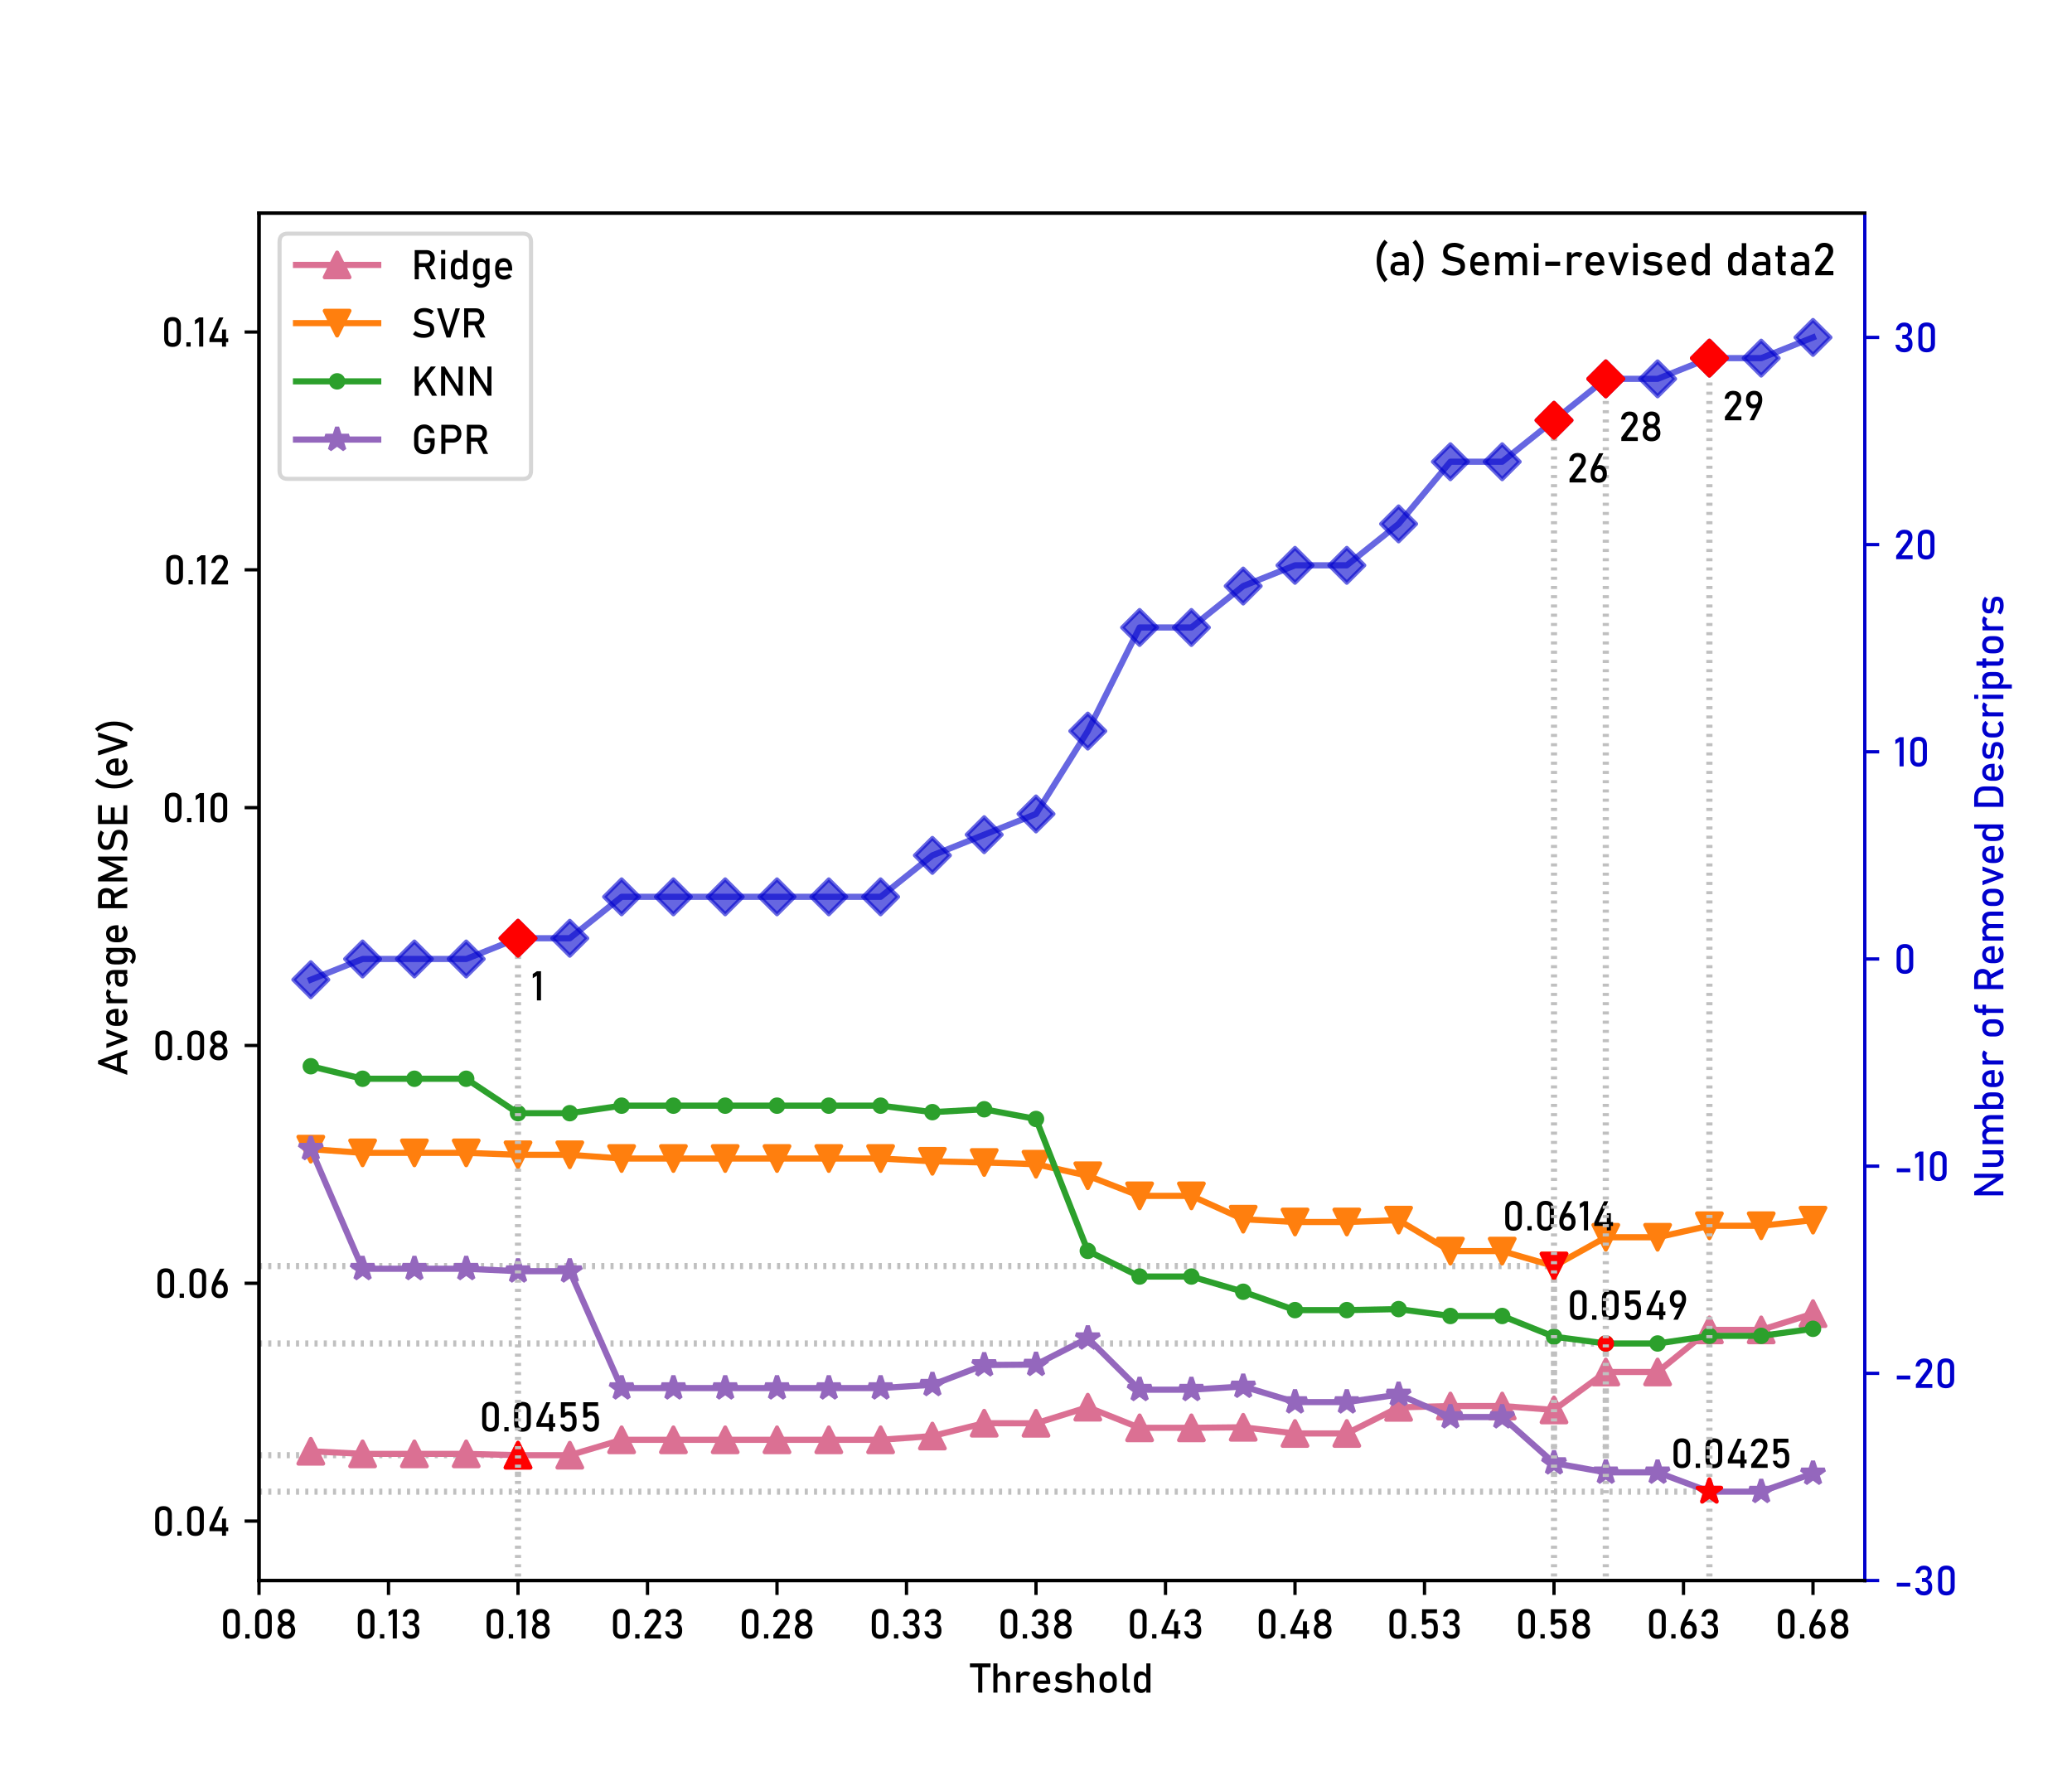 <?xml version="1.0" encoding="utf-8" standalone="no"?>
<!DOCTYPE svg PUBLIC "-//W3C//DTD SVG 1.1//EN"
  "http://www.w3.org/Graphics/SVG/1.1/DTD/svg11.dtd">
<!-- Created with matplotlib (https://matplotlib.org/) -->
<svg height="432pt" version="1.1" viewBox="0 0 504 432" width="504pt" xmlns="http://www.w3.org/2000/svg" xmlns:xlink="http://www.w3.org/1999/xlink">
 <defs>
  <style type="text/css">*{stroke-linecap:butt;stroke-linejoin:round;}</style>
 </defs>
 <g id="figure_1">
  <g id="patch_1">
   <path d="M 0 432 
L 504 432 
L 504 0 
L 0 0 
z
" style="fill:#ffffff;"/>
  </g>
  <g id="axes_1">
   <g id="patch_2">
    <path d="M 63 384.48 
L 453.6 384.48 
L 453.6 51.84 
L 63 51.84 
z
" style="fill:#ffffff;"/>
   </g>
   <g id="line2d_1">
    <path clip-path="url(#p830958176f)" d="M 63 353.99 
L 126 353.99 
" style="fill:none;stroke:#c0c0c0;stroke-dasharray:0.75,1.5;stroke-dashoffset:0;stroke-width:1.5;"/>
   </g>
   <g id="line2d_2">
    <path clip-path="url(#p830958176f)" d="M 126 433 
L 126 353.99 
" style="fill:none;stroke:#c0c0c0;stroke-dasharray:0.75,1.5;stroke-dashoffset:0;stroke-width:1.5;"/>
   </g>
   <g id="line2d_3">
    <path clip-path="url(#p830958176f)" d="M 63 307.983 
L 378 307.983 
" style="fill:none;stroke:#c0c0c0;stroke-dasharray:0.75,1.5;stroke-dashoffset:0;stroke-width:1.5;"/>
   </g>
   <g id="line2d_4">
    <path clip-path="url(#p830958176f)" d="M 378 433 
L 378 307.983 
" style="fill:none;stroke:#c0c0c0;stroke-dasharray:0.75,1.5;stroke-dashoffset:0;stroke-width:1.5;"/>
   </g>
   <g id="line2d_5">
    <path clip-path="url(#p830958176f)" d="M 63 326.814 
L 390.6 326.814 
" style="fill:none;stroke:#c0c0c0;stroke-dasharray:0.75,1.5;stroke-dashoffset:0;stroke-width:1.5;"/>
   </g>
   <g id="line2d_6">
    <path clip-path="url(#p830958176f)" d="M 390.6 433 
L 390.6 326.814 
" style="fill:none;stroke:#c0c0c0;stroke-dasharray:0.75,1.5;stroke-dashoffset:0;stroke-width:1.5;"/>
   </g>
   <g id="line2d_7">
    <path clip-path="url(#p830958176f)" d="M 63 362.859 
L 415.8 362.859 
" style="fill:none;stroke:#c0c0c0;stroke-dasharray:0.75,1.5;stroke-dashoffset:0;stroke-width:1.5;"/>
   </g>
   <g id="line2d_8">
    <path clip-path="url(#p830958176f)" d="M 415.8 433 
L 415.8 362.859 
" style="fill:none;stroke:#c0c0c0;stroke-dasharray:0.75,1.5;stroke-dashoffset:0;stroke-width:1.5;"/>
   </g>
   <g id="matplotlib.axis_1">
    <g id="xtick_1">
     <g id="line2d_9">
      <defs>
       <path d="M 0 0 
L 0 3.5 
" id="mf094923c9a" style="stroke:#000000;stroke-width:0.8;"/>
      </defs>
      <g>
       <use style="stroke:#000000;stroke-width:0.8;" x="63" xlink:href="#mf094923c9a" y="384.48"/>
      </g>
     </g>
     <g id="text_1">
      <!-- 0.08 -->
      <g transform="translate(53.538 398.58)scale(0.1 -0.1)">
       <defs>
        <path d="M 27.594 -0.734 
Q 17.625 -0.734 12.469 4.578 
Q 7.328 9.906 7.328 19.438 
L 7.328 51.703 
Q 7.328 61.281 12.5 66.578 
Q 17.672 71.875 27.594 71.875 
Q 37.547 71.875 42.703 66.594 
Q 47.859 61.328 47.859 51.703 
L 47.859 19.438 
Q 47.859 9.859 42.672 4.562 
Q 37.5 -0.734 27.594 -0.734 
z
M 27.594 8.734 
Q 32.859 8.734 35.375 11.5 
Q 37.891 14.266 37.891 19.438 
L 37.891 51.703 
Q 37.891 56.891 35.391 59.641 
Q 32.906 62.406 27.594 62.406 
Q 22.266 62.406 19.766 59.641 
Q 17.281 56.891 17.281 51.703 
L 17.281 19.438 
Q 17.281 14.266 19.797 11.5 
Q 22.312 8.734 27.594 8.734 
z
" id="Bahnschrift-48"/>
        <path d="M 6.109 10.453 
L 16.547 10.453 
L 16.547 0 
L 6.109 0 
z
" id="Bahnschrift-46"/>
        <path d="M 28.125 -0.734 
Q 21.688 -0.734 16.797 1.703 
Q 11.922 4.156 9.25 8.625 
Q 6.594 13.094 6.594 19 
L 6.594 20.172 
Q 6.594 25.484 9.25 30.172 
Q 11.922 34.859 16.359 37.25 
Q 12.594 39.312 10.328 43.188 
Q 8.062 47.078 8.062 51.375 
L 8.062 53.078 
Q 8.062 58.641 10.547 62.859 
Q 13.031 67.094 17.578 69.406 
Q 22.125 71.734 28.125 71.734 
Q 34.125 71.734 38.672 69.406 
Q 43.219 67.094 45.703 62.859 
Q 48.188 58.641 48.188 53.078 
L 48.188 51.375 
Q 48.188 46.969 45.875 43.109 
Q 43.562 39.266 39.75 37.25 
Q 44.234 34.812 46.938 30.141 
Q 49.656 25.484 49.656 20.172 
L 49.656 19 
Q 49.656 13.094 47 8.625 
Q 44.344 4.156 39.453 1.703 
Q 34.578 -0.734 28.125 -0.734 
z
M 28.125 8.844 
Q 31.594 8.844 34.219 10.203 
Q 36.859 11.578 38.297 14.031 
Q 39.75 16.5 39.75 19.734 
L 39.75 20.406 
Q 39.75 23.688 38.297 26.141 
Q 36.859 28.609 34.219 29.969 
Q 31.594 31.344 28.125 31.344 
Q 24.656 31.344 22.016 29.969 
Q 19.391 28.609 17.938 26.125 
Q 16.5 23.641 16.5 20.359 
L 16.5 19.625 
Q 16.5 16.406 17.938 13.969 
Q 19.391 11.531 22.016 10.188 
Q 24.656 8.844 28.125 8.844 
z
M 28.125 40.922 
Q 31.109 40.922 33.391 42.203 
Q 35.688 43.5 36.953 45.891 
Q 38.234 48.297 38.234 51.422 
L 38.234 52.094 
Q 38.234 55.078 36.953 57.375 
Q 35.688 59.672 33.391 60.906 
Q 31.109 62.156 28.125 62.156 
Q 25.141 62.156 22.844 60.906 
Q 20.562 59.672 19.281 57.375 
Q 18.016 55.078 18.016 52.047 
L 18.016 51.312 
Q 18.016 48.25 19.281 45.875 
Q 20.562 43.5 22.844 42.203 
Q 25.141 40.922 28.125 40.922 
z
" id="Bahnschrift-56"/>
       </defs>
       <use xlink:href="#Bahnschrift-48"/>
       <use x="55.176" xlink:href="#Bahnschrift-46"/>
       <use x="77.832" xlink:href="#Bahnschrift-48"/>
       <use x="133.008" xlink:href="#Bahnschrift-56"/>
      </g>
     </g>
    </g>
    <g id="xtick_2">
     <g id="line2d_10">
      <g>
       <use style="stroke:#000000;stroke-width:0.8;" x="94.5" xlink:href="#mf094923c9a" y="384.48"/>
      </g>
     </g>
     <g id="text_2">
      <!-- 0.13 -->
      <g transform="translate(86.302 398.58)scale(0.1 -0.1)">
       <defs>
        <path d="M 24.469 0 
L 14.5 0 
L 14.5 60.156 
L 4.391 53.953 
L 4.391 64.266 
L 14.5 71 
L 24.469 71 
z
" id="Bahnschrift-49"/>
        <path d="M 25.688 -0.734 
Q 19.734 -0.734 15.188 1.438 
Q 10.641 3.609 7.875 7.734 
Q 5.125 11.859 4.391 17.672 
L 4.391 17.672 
L 14.547 17.672 
L 14.547 17.672 
Q 14.984 14.656 16.453 12.703 
Q 17.922 10.75 20.234 9.797 
Q 22.562 8.844 25.688 8.844 
Q 30.609 8.844 33.344 11.469 
Q 36.078 14.109 36.078 18.891 
L 36.078 21.047 
Q 36.078 26.375 33.484 29.266 
Q 30.906 32.172 26.172 32.172 
L 21.141 32.172 
L 21.141 41.656 
L 26.172 41.656 
Q 30.328 41.656 32.609 44.141 
Q 34.906 46.625 34.906 51.172 
L 34.906 53.375 
Q 34.906 57.562 32.484 59.859 
Q 30.078 62.156 25.641 62.156 
Q 23.094 62.156 21.094 61.203 
Q 19.094 60.25 17.703 58.266 
Q 16.312 56.297 15.672 53.328 
L 15.672 53.328 
L 5.562 53.328 
L 5.562 53.328 
Q 6.547 59.125 9.25 63.281 
Q 11.969 67.438 16.109 69.578 
Q 20.266 71.734 25.641 71.734 
Q 34.812 71.734 39.844 66.891 
Q 44.875 62.062 44.875 53.266 
L 44.875 52.094 
Q 44.875 46.781 41.984 42.828 
Q 39.109 38.875 33.844 37.062 
Q 39.656 35.797 42.844 31.344 
Q 46.047 26.906 46.047 20.016 
L 46.047 18.844 
Q 46.047 12.641 43.656 8.25 
Q 41.266 3.859 36.688 1.562 
Q 32.125 -0.734 25.688 -0.734 
z
" id="Bahnschrift-51"/>
       </defs>
       <use xlink:href="#Bahnschrift-48"/>
       <use x="55.176" xlink:href="#Bahnschrift-46"/>
       <use x="77.832" xlink:href="#Bahnschrift-49"/>
       <use x="111.084" xlink:href="#Bahnschrift-51"/>
      </g>
     </g>
    </g>
    <g id="xtick_3">
     <g id="line2d_11">
      <g>
       <use style="stroke:#000000;stroke-width:0.8;" x="126" xlink:href="#mf094923c9a" y="384.48"/>
      </g>
     </g>
     <g id="text_3">
      <!-- 0.18 -->
      <g transform="translate(117.634 398.58)scale(0.1 -0.1)">
       <use xlink:href="#Bahnschrift-48"/>
       <use x="55.176" xlink:href="#Bahnschrift-46"/>
       <use x="77.832" xlink:href="#Bahnschrift-49"/>
       <use x="111.084" xlink:href="#Bahnschrift-56"/>
      </g>
     </g>
    </g>
    <g id="xtick_4">
     <g id="line2d_12">
      <g>
       <use style="stroke:#000000;stroke-width:0.8;" x="157.5" xlink:href="#mf094923c9a" y="384.48"/>
      </g>
     </g>
     <g id="text_4">
      <!-- 0.23 -->
      <g transform="translate(148.382 398.58)scale(0.1 -0.1)">
       <defs>
        <path d="M 6.25 8.641 
L 31 41.656 
Q 33.156 44.484 34.344 47.531 
Q 35.547 50.594 35.547 53.219 
L 35.547 53.328 
Q 35.547 57.562 33.047 59.906 
Q 30.562 62.25 25.984 62.25 
Q 21.625 62.25 18.938 59.688 
Q 16.266 57.125 15.672 52.438 
L 15.672 52.391 
L 5.375 52.391 
L 5.375 52.438 
Q 6.25 58.547 8.953 62.859 
Q 11.672 67.188 15.969 69.453 
Q 20.266 71.734 25.875 71.734 
Q 32.234 71.734 36.719 69.562 
Q 41.219 67.391 43.562 63.234 
Q 45.906 59.078 45.906 53.219 
L 45.906 53.172 
Q 45.906 49.422 44.344 45.312 
Q 42.781 41.219 39.984 37.406 
L 19.438 9.469 
L 46.297 9.469 
L 46.297 0 
L 6.25 0 
z
" id="Bahnschrift-50"/>
       </defs>
       <use xlink:href="#Bahnschrift-48"/>
       <use x="55.176" xlink:href="#Bahnschrift-46"/>
       <use x="77.832" xlink:href="#Bahnschrift-50"/>
       <use x="129.492" xlink:href="#Bahnschrift-51"/>
      </g>
     </g>
    </g>
    <g id="xtick_5">
     <g id="line2d_13">
      <g>
       <use style="stroke:#000000;stroke-width:0.8;" x="189" xlink:href="#mf094923c9a" y="384.48"/>
      </g>
     </g>
     <g id="text_5">
      <!-- 0.28 -->
      <g transform="translate(179.713 398.58)scale(0.1 -0.1)">
       <use xlink:href="#Bahnschrift-48"/>
       <use x="55.176" xlink:href="#Bahnschrift-46"/>
       <use x="77.832" xlink:href="#Bahnschrift-50"/>
       <use x="129.492" xlink:href="#Bahnschrift-56"/>
      </g>
     </g>
    </g>
    <g id="xtick_6">
     <g id="line2d_14">
      <g>
       <use style="stroke:#000000;stroke-width:0.8;" x="220.5" xlink:href="#mf094923c9a" y="384.48"/>
      </g>
     </g>
     <g id="text_6">
      <!-- 0.33 -->
      <g transform="translate(211.321 398.58)scale(0.1 -0.1)">
       <use xlink:href="#Bahnschrift-48"/>
       <use x="55.176" xlink:href="#Bahnschrift-46"/>
       <use x="77.832" xlink:href="#Bahnschrift-51"/>
       <use x="130.713" xlink:href="#Bahnschrift-51"/>
      </g>
     </g>
    </g>
    <g id="xtick_7">
     <g id="line2d_15">
      <g>
       <use style="stroke:#000000;stroke-width:0.8;" x="252" xlink:href="#mf094923c9a" y="384.48"/>
      </g>
     </g>
     <g id="text_7">
      <!-- 0.38 -->
      <g transform="translate(242.652 398.58)scale(0.1 -0.1)">
       <use xlink:href="#Bahnschrift-48"/>
       <use x="55.176" xlink:href="#Bahnschrift-46"/>
       <use x="77.832" xlink:href="#Bahnschrift-51"/>
       <use x="130.713" xlink:href="#Bahnschrift-56"/>
      </g>
     </g>
    </g>
    <g id="xtick_8">
     <g id="line2d_16">
      <g>
       <use style="stroke:#000000;stroke-width:0.8;" x="283.5" xlink:href="#mf094923c9a" y="384.48"/>
      </g>
     </g>
     <g id="text_8">
      <!-- 0.43 -->
      <g transform="translate(274.12 398.58)scale(0.1 -0.1)">
       <defs>
        <path d="M 6.344 19.531 
L 30.172 70.953 
L 40.438 70.953 
L 17.188 20.125 
L 52 20.125 
L 52 10.891 
L 6.344 10.891 
z
M 36.969 41.75 
L 46.688 41.75 
L 46.688 -0.047 
L 36.969 -0.047 
z
" id="Bahnschrift-52"/>
       </defs>
       <use xlink:href="#Bahnschrift-48"/>
       <use x="55.176" xlink:href="#Bahnschrift-46"/>
       <use x="77.832" xlink:href="#Bahnschrift-52"/>
       <use x="134.717" xlink:href="#Bahnschrift-51"/>
      </g>
     </g>
    </g>
    <g id="xtick_9">
     <g id="line2d_17">
      <g>
       <use style="stroke:#000000;stroke-width:0.8;" x="315" xlink:href="#mf094923c9a" y="384.48"/>
      </g>
     </g>
     <g id="text_9">
      <!-- 0.48 -->
      <g transform="translate(305.452 398.58)scale(0.1 -0.1)">
       <use xlink:href="#Bahnschrift-48"/>
       <use x="55.176" xlink:href="#Bahnschrift-46"/>
       <use x="77.832" xlink:href="#Bahnschrift-52"/>
       <use x="134.717" xlink:href="#Bahnschrift-56"/>
      </g>
     </g>
    </g>
    <g id="xtick_10">
     <g id="line2d_18">
      <g>
       <use style="stroke:#000000;stroke-width:0.8;" x="346.5" xlink:href="#mf094923c9a" y="384.48"/>
      </g>
     </g>
     <g id="text_10">
      <!-- 0.53 -->
      <g transform="translate(337.243 398.58)scale(0.1 -0.1)">
       <defs>
        <path d="M 27.156 -0.734 
Q 21.781 -0.734 17.594 1.359 
Q 13.422 3.469 10.812 7.469 
Q 8.203 11.469 7.328 17.094 
L 7.328 17.141 
L 17.281 17.141 
L 17.281 17.094 
Q 17.828 13.188 20.406 11.016 
Q 23 8.844 27.156 8.844 
Q 31.938 8.844 34.547 12.031 
Q 37.156 15.234 37.156 21.047 
L 37.156 27 
Q 37.156 32.766 34.547 35.953 
Q 31.938 39.156 27.156 39.156 
Q 24.562 39.156 22.172 37.688 
Q 19.781 36.234 17.969 33.594 
L 8.891 33.594 
L 8.891 71 
L 45.062 71 
L 45.062 61.531 
L 18.844 61.531 
L 18.844 45.562 
Q 20.703 47.078 23 47.906 
Q 25.297 48.734 27.688 48.734 
Q 33.844 48.734 38.203 46.188 
Q 42.578 43.656 44.844 38.766 
Q 47.125 33.891 47.125 27 
L 47.125 21.047 
Q 47.125 14.156 44.781 9.266 
Q 42.438 4.391 37.938 1.828 
Q 33.453 -0.734 27.156 -0.734 
z
" id="Bahnschrift-53"/>
       </defs>
       <use xlink:href="#Bahnschrift-48"/>
       <use x="55.176" xlink:href="#Bahnschrift-46"/>
       <use x="77.832" xlink:href="#Bahnschrift-53"/>
       <use x="132.275" xlink:href="#Bahnschrift-51"/>
      </g>
     </g>
    </g>
    <g id="xtick_11">
     <g id="line2d_19">
      <g>
       <use style="stroke:#000000;stroke-width:0.8;" x="378" xlink:href="#mf094923c9a" y="384.48"/>
      </g>
     </g>
     <g id="text_11">
      <!-- 0.58 -->
      <g transform="translate(368.574 398.58)scale(0.1 -0.1)">
       <use xlink:href="#Bahnschrift-48"/>
       <use x="55.176" xlink:href="#Bahnschrift-46"/>
       <use x="77.832" xlink:href="#Bahnschrift-53"/>
       <use x="132.275" xlink:href="#Bahnschrift-56"/>
      </g>
     </g>
    </g>
    <g id="xtick_12">
     <g id="line2d_20">
      <g>
       <use style="stroke:#000000;stroke-width:0.8;" x="409.5" xlink:href="#mf094923c9a" y="384.48"/>
      </g>
     </g>
     <g id="text_12">
      <!-- 0.63 -->
      <g transform="translate(400.399 398.58)scale(0.1 -0.1)">
       <defs>
        <path d="M 25.641 -0.734 
Q 19.391 -0.734 14.938 1.781 
Q 10.5 4.297 8.172 9.109 
Q 5.859 13.922 5.859 20.703 
L 5.859 20.75 
Q 5.859 24.703 6.781 29.047 
Q 7.719 33.406 9.469 37.594 
Q 9.766 38.328 10.109 39.031 
Q 10.453 39.75 10.797 40.438 
L 26.219 71 
L 36.969 71 
L 18.844 35.594 
L 18.891 37.359 
Q 20.125 39.656 22.469 40.922 
Q 24.812 42.188 27.938 42.188 
Q 33.453 42.188 37.406 39.688 
Q 41.359 37.203 43.406 32.438 
Q 45.453 27.688 45.453 21 
L 45.453 20.953 
Q 45.453 14.109 43.141 9.219 
Q 40.828 4.344 36.359 1.797 
Q 31.891 -0.734 25.641 -0.734 
z
M 25.641 8.844 
Q 30.375 8.844 32.938 11.766 
Q 35.5 14.703 35.5 20.125 
L 35.5 20.172 
Q 35.5 26.125 32.812 29.375 
Q 30.125 32.625 25.141 32.625 
Q 20.703 32.625 18.266 29.344 
Q 15.828 26.078 15.828 20.125 
L 15.828 20.062 
Q 15.828 14.656 18.391 11.75 
Q 20.953 8.844 25.641 8.844 
z
" id="Bahnschrift-54"/>
       </defs>
       <use xlink:href="#Bahnschrift-48"/>
       <use x="55.176" xlink:href="#Bahnschrift-46"/>
       <use x="77.832" xlink:href="#Bahnschrift-54"/>
       <use x="129.15" xlink:href="#Bahnschrift-51"/>
      </g>
     </g>
    </g>
    <g id="xtick_13">
     <g id="line2d_21">
      <g>
       <use style="stroke:#000000;stroke-width:0.8;" x="441" xlink:href="#mf094923c9a" y="384.48"/>
      </g>
     </g>
     <g id="text_13">
      <!-- 0.68 -->
      <g transform="translate(431.73 398.58)scale(0.1 -0.1)">
       <use xlink:href="#Bahnschrift-48"/>
       <use x="55.176" xlink:href="#Bahnschrift-46"/>
       <use x="77.832" xlink:href="#Bahnschrift-54"/>
       <use x="129.15" xlink:href="#Bahnschrift-56"/>
      </g>
     </g>
    </g>
    <g id="text_14">
     <!-- Threshold -->
     <g transform="translate(236.032 411.741)scale(0.1 -0.1)">
      <defs>
       <path d="M 19.094 65.188 
L 29.047 65.188 
L 29.047 0 
L 19.094 0 
z
M -0.984 71 
L 49.125 71 
L 49.125 61.531 
L -0.984 61.531 
z
" id="Bahnschrift-84"/>
       <path d="M 7.812 71 
L 17.781 71 
L 17.781 0 
L 7.812 0 
z
M 38.578 30.719 
Q 38.578 36.078 35.797 39 
Q 33.016 41.938 27.984 41.938 
Q 23.094 41.938 20.438 39.391 
Q 17.781 36.859 17.781 32.234 
L 16.75 42 
Q 19.094 46.484 22.875 48.953 
Q 26.656 51.422 31.25 51.422 
Q 39.5 51.422 44.016 46.016 
Q 48.531 40.625 48.531 30.766 
L 48.531 0 
L 38.578 0 
z
" id="Bahnschrift-104"/>
       <path d="M 7.812 50.688 
L 17.781 50.688 
L 17.781 0 
L 7.812 0 
z
M 35.688 38.672 
Q 34.375 40.281 32.375 41.109 
Q 30.375 41.938 27.734 41.938 
Q 23 41.938 20.391 39.328 
Q 17.781 36.719 17.781 32.078 
L 16.75 41.844 
Q 19.094 46.391 22.797 48.906 
Q 26.516 51.422 31 51.422 
Q 34.469 51.422 37.281 50.422 
Q 40.094 49.422 42.188 47.469 
L 35.688 38.672 
z
" id="Bahnschrift-114"/>
       <path d="M 28.562 -0.734 
Q 21.531 -0.734 16.547 1.906 
Q 11.578 4.547 8.953 9.641 
Q 6.344 14.75 6.344 21.969 
L 6.344 27.688 
Q 6.344 35.203 8.859 40.516 
Q 11.375 45.844 16.156 48.625 
Q 20.953 51.422 27.688 51.422 
Q 34.031 51.422 38.516 48.234 
Q 43.016 45.062 45.375 39.062 
Q 47.75 33.062 47.75 24.656 
L 47.75 21.344 
L 13.578 21.344 
L 13.578 29.344 
L 38.281 29.344 
L 38.281 29.344 
Q 37.844 35.547 35.078 38.984 
Q 32.328 42.438 27.688 42.438 
Q 22.016 42.438 18.922 38.719 
Q 15.828 35.016 15.828 28.219 
L 15.828 21.781 
Q 15.828 15.484 19.141 12.109 
Q 22.469 8.734 28.562 8.734 
Q 31.594 8.734 34.562 9.953 
Q 37.547 11.188 39.891 13.375 
L 39.891 13.375 
L 46.438 6.844 
L 46.438 6.844 
Q 42.672 3.219 37.984 1.234 
Q 33.297 -0.734 28.562 -0.734 
z
" id="Bahnschrift-101"/>
       <path d="M 25.734 -0.734 
Q 21.234 -0.734 17.297 0.141 
Q 13.375 1.031 9.953 2.781 
Q 6.547 4.547 3.656 7.172 
L 3.656 7.172 
L 9.578 14.453 
L 9.578 14.453 
Q 13.672 11.328 17.719 9.766 
Q 21.781 8.203 25.734 8.203 
Q 31.641 8.203 34.594 10.031 
Q 37.547 11.859 37.547 15.531 
Q 37.547 17.969 35.938 19.188 
Q 34.328 20.406 31.938 20.812 
Q 29.547 21.234 25.203 21.578 
Q 24.812 21.578 24.359 21.594 
Q 23.922 21.625 23.531 21.688 
Q 23.344 21.688 23.141 21.703 
Q 22.953 21.734 22.75 21.734 
Q 17.828 22.125 14.406 23.172 
Q 10.984 24.219 8.719 27.094 
Q 6.453 29.984 6.453 35.359 
Q 6.453 40.719 8.641 44.281 
Q 10.844 47.859 15.188 49.641 
Q 19.531 51.422 26.078 51.422 
Q 30.031 51.422 33.609 50.688 
Q 37.203 49.953 40.469 48.516 
Q 43.75 47.078 46.781 44.875 
L 46.781 44.875 
L 40.766 37.594 
L 40.766 37.594 
Q 36.969 40.047 33.281 41.266 
Q 29.594 42.484 26.078 42.484 
Q 21 42.484 18.453 40.75 
Q 15.922 39.016 15.922 35.547 
Q 15.922 33.5 17.359 32.469 
Q 18.797 31.453 20.984 31.109 
Q 23.188 30.766 27.25 30.516 
Q 27.547 30.469 27.859 30.469 
Q 28.172 30.469 28.516 30.422 
Q 28.656 30.422 28.797 30.422 
Q 28.953 30.422 29.109 30.375 
Q 34.422 30.031 38.156 28.953 
Q 41.891 27.875 44.422 24.703 
Q 46.969 21.531 46.969 15.531 
Q 46.969 10.062 44.625 6.469 
Q 42.281 2.875 37.562 1.062 
Q 32.859 -0.734 25.734 -0.734 
z
" id="Bahnschrift-115"/>
       <path d="M 27.25 -0.734 
Q 20.656 -0.734 15.969 1.844 
Q 11.281 4.438 8.812 9.391 
Q 6.344 14.359 6.344 21.344 
L 6.344 29.594 
Q 6.344 36.469 8.812 41.375 
Q 11.281 46.297 15.969 48.859 
Q 20.656 51.422 27.25 51.422 
Q 33.844 51.422 38.531 48.859 
Q 43.219 46.297 45.672 41.375 
Q 48.141 36.469 48.141 29.594 
L 48.141 21.188 
Q 48.141 14.266 45.672 9.344 
Q 43.219 4.438 38.531 1.844 
Q 33.844 -0.734 27.25 -0.734 
z
M 27.25 8.734 
Q 32.469 8.734 35.328 12 
Q 38.188 15.281 38.188 21.188 
L 38.188 29.594 
Q 38.188 35.5 35.328 38.719 
Q 32.469 41.938 27.25 41.938 
Q 22.016 41.938 19.156 38.719 
Q 16.312 35.5 16.312 29.594 
L 16.312 21.188 
Q 16.312 15.281 19.156 12 
Q 22.016 8.734 27.25 8.734 
z
" id="Bahnschrift-111"/>
       <path d="M 17.781 13.094 
Q 17.781 11.234 18.578 10.234 
Q 19.391 9.234 20.844 9.234 
L 25.531 9.234 
L 25.531 -0.25 
L 19.672 -0.25 
Q 14.016 -0.25 10.906 3.266 
Q 7.812 6.781 7.812 13.188 
L 7.812 71 
L 17.781 71 
z
" id="Bahnschrift-108"/>
       <path d="M 36.625 71 
L 46.578 71 
L 46.578 0 
L 36.625 0 
z
M 23.875 -0.875 
Q 18.312 -0.875 14.375 1.531 
Q 10.453 3.953 8.391 8.594 
Q 6.344 13.234 6.344 19.734 
L 6.344 30.906 
Q 6.344 37.453 8.344 42.094 
Q 10.359 46.734 14.188 49.141 
Q 18.016 51.562 23.391 51.562 
Q 27.875 51.562 31.609 49.219 
Q 35.359 46.875 37.641 42.625 
L 36.625 32.281 
Q 36.625 35.5 35.453 37.797 
Q 34.281 40.094 32.047 41.281 
Q 29.828 42.484 26.656 42.484 
Q 21.734 42.484 19.016 39.406 
Q 16.312 36.328 16.312 30.766 
L 16.312 19.734 
Q 16.312 14.203 19.016 11.203 
Q 21.734 8.203 26.656 8.203 
Q 29.828 8.203 32.047 9.438 
Q 34.281 10.688 35.453 13.031 
Q 36.625 15.375 36.625 18.656 
L 37.312 7.953 
Q 35.797 4.203 32.344 1.656 
Q 28.906 -0.875 23.875 -0.875 
z
" id="Bahnschrift-100"/>
      </defs>
      <use xlink:href="#Bahnschrift-84"/>
      <use x="48.145" xlink:href="#Bahnschrift-104"/>
      <use x="104.004" xlink:href="#Bahnschrift-114"/>
      <use x="146.68" xlink:href="#Bahnschrift-101"/>
      <use x="200.293" xlink:href="#Bahnschrift-115"/>
      <use x="252.148" xlink:href="#Bahnschrift-104"/>
      <use x="308.008" xlink:href="#Bahnschrift-111"/>
      <use x="362.5" xlink:href="#Bahnschrift-108"/>
      <use x="391.455" xlink:href="#Bahnschrift-100"/>
     </g>
    </g>
   </g>
   <g id="matplotlib.axis_2">
    <g id="ytick_1">
     <g id="line2d_22">
      <defs>
       <path d="M 0 0 
L -3.5 0 
" id="ma83f764339" style="stroke:#000000;stroke-width:0.8;"/>
      </defs>
      <g>
       <use style="stroke:#000000;stroke-width:0.8;" x="63" xlink:href="#ma83f764339" y="370.017"/>
      </g>
     </g>
     <g id="text_15">
      <!-- 0.04 -->
      <g transform="translate(37.011 373.567)scale(0.1 -0.1)">
       <use xlink:href="#Bahnschrift-48"/>
       <use x="55.176" xlink:href="#Bahnschrift-46"/>
       <use x="77.832" xlink:href="#Bahnschrift-48"/>
       <use x="133.008" xlink:href="#Bahnschrift-52"/>
      </g>
     </g>
    </g>
    <g id="ytick_2">
     <g id="line2d_23">
      <g>
       <use style="stroke:#000000;stroke-width:0.8;" x="63" xlink:href="#ma83f764339" y="312.167"/>
      </g>
     </g>
     <g id="text_16">
      <!-- 0.06 -->
      <g transform="translate(37.569 315.717)scale(0.1 -0.1)">
       <use xlink:href="#Bahnschrift-48"/>
       <use x="55.176" xlink:href="#Bahnschrift-46"/>
       <use x="77.832" xlink:href="#Bahnschrift-48"/>
       <use x="133.008" xlink:href="#Bahnschrift-54"/>
      </g>
     </g>
    </g>
    <g id="ytick_3">
     <g id="line2d_24">
      <g>
       <use style="stroke:#000000;stroke-width:0.8;" x="63" xlink:href="#ma83f764339" y="254.317"/>
      </g>
     </g>
     <g id="text_17">
      <!-- 0.08 -->
      <g transform="translate(37.075 257.867)scale(0.1 -0.1)">
       <use xlink:href="#Bahnschrift-48"/>
       <use x="55.176" xlink:href="#Bahnschrift-46"/>
       <use x="77.832" xlink:href="#Bahnschrift-48"/>
       <use x="133.008" xlink:href="#Bahnschrift-56"/>
      </g>
     </g>
    </g>
    <g id="ytick_4">
     <g id="line2d_25">
      <g>
       <use style="stroke:#000000;stroke-width:0.8;" x="63" xlink:href="#ma83f764339" y="196.466"/>
      </g>
     </g>
     <g id="text_18">
      <!-- 0.10 -->
      <g transform="translate(39.375 200.016)scale(0.1 -0.1)">
       <use xlink:href="#Bahnschrift-48"/>
       <use x="55.176" xlink:href="#Bahnschrift-46"/>
       <use x="77.832" xlink:href="#Bahnschrift-49"/>
       <use x="111.084" xlink:href="#Bahnschrift-48"/>
      </g>
     </g>
    </g>
    <g id="ytick_5">
     <g id="line2d_26">
      <g>
       <use style="stroke:#000000;stroke-width:0.8;" x="63" xlink:href="#ma83f764339" y="138.616"/>
      </g>
     </g>
     <g id="text_19">
      <!-- 0.12 -->
      <g transform="translate(39.727 142.166)scale(0.1 -0.1)">
       <use xlink:href="#Bahnschrift-48"/>
       <use x="55.176" xlink:href="#Bahnschrift-46"/>
       <use x="77.832" xlink:href="#Bahnschrift-49"/>
       <use x="111.084" xlink:href="#Bahnschrift-50"/>
      </g>
     </g>
    </g>
    <g id="ytick_6">
     <g id="line2d_27">
      <g>
       <use style="stroke:#000000;stroke-width:0.8;" x="63" xlink:href="#ma83f764339" y="80.765"/>
      </g>
     </g>
     <g id="text_20">
      <!-- 0.14 -->
      <g transform="translate(39.203 84.315)scale(0.1 -0.1)">
       <use xlink:href="#Bahnschrift-48"/>
       <use x="55.176" xlink:href="#Bahnschrift-46"/>
       <use x="77.832" xlink:href="#Bahnschrift-49"/>
       <use x="111.084" xlink:href="#Bahnschrift-52"/>
      </g>
     </g>
    </g>
    <g id="text_21">
     <!-- Average RMSE (eV) -->
     <g transform="translate(30.95 261.666)rotate(-90)scale(0.1 -0.1)">
      <defs>
       <path d="M 28.125 71 
L 36.625 71 
L 62.797 0 
L 52.047 0 
L 32.375 57.281 
L 12.703 0 
L 1.953 0 
z
M 14.016 25.047 
L 51.375 25.047 
L 51.375 15.578 
L 14.016 15.578 
z
" id="Bahnschrift-65"/>
       <path d="M 37.641 50.688 
L 48.047 50.688 
L 29 0 
L 21.484 0 
L 2.438 50.688 
L 12.844 50.688 
L 25.25 14.5 
z
" id="Bahnschrift-118"/>
       <path d="M 36.422 32.125 
Q 36.422 37.109 33.766 39.859 
Q 31.109 42.625 26.219 42.625 
Q 23.188 42.625 20.281 41.688 
Q 17.391 40.766 15.141 39.109 
L 7.859 44.094 
Q 10.75 47.562 15.453 49.484 
Q 20.172 51.422 25.922 51.422 
Q 32.234 51.422 36.719 49.188 
Q 41.219 46.969 43.562 42.75 
Q 45.906 38.531 45.906 32.562 
L 45.906 0 
L 36.422 0 
z
M 24.031 -0.734 
Q 14.656 -0.734 10.016 3.141 
Q 5.375 7.031 5.375 14.938 
Q 5.375 22.469 9.625 26.219 
Q 13.875 29.984 22.469 29.984 
L 36.859 29.984 
L 37.547 21.969 
L 22.516 21.969 
Q 18.609 21.969 16.672 20.234 
Q 14.75 18.5 14.75 14.938 
Q 14.75 11.078 17.312 9.219 
Q 19.875 7.375 25.094 7.375 
Q 30.812 7.375 33.609 8.594 
Q 36.422 9.812 36.422 12.406 
L 37.453 5.281 
Q 36.141 3.219 34.203 1.906 
Q 32.281 0.594 29.734 -0.062 
Q 27.203 -0.734 24.031 -0.734 
z
" id="Bahnschrift-97"/>
       <path d="M 24.812 -20.609 
Q 19.094 -20.609 14.578 -18.484 
Q 10.062 -16.359 7.562 -12.5 
L 7.562 -12.5 
L 14.312 -6.391 
L 14.312 -6.391 
Q 16.266 -9.078 18.969 -10.547 
Q 21.688 -12.016 24.656 -12.016 
Q 30.375 -12.016 33.5 -8.859 
Q 36.625 -5.719 36.625 0.047 
L 36.625 50.688 
L 46.578 50.688 
L 46.578 1.516 
Q 46.578 -5.469 44.016 -10.453 
Q 41.453 -15.438 36.562 -18.016 
Q 31.688 -20.609 24.812 -20.609 
z
M 23.875 -0.875 
Q 18.312 -0.875 14.375 1.531 
Q 10.453 3.953 8.391 8.594 
Q 6.344 13.234 6.344 19.734 
L 6.344 30.906 
Q 6.344 37.453 8.344 42.094 
Q 10.359 46.734 14.188 49.141 
Q 18.016 51.562 23.391 51.562 
Q 27.875 51.562 31.609 49.219 
Q 35.359 46.875 37.641 42.625 
L 36.625 32.281 
Q 36.625 35.5 35.453 37.797 
Q 34.281 40.094 32.047 41.281 
Q 29.828 42.484 26.656 42.484 
Q 21.734 42.484 19.016 39.406 
Q 16.312 36.328 16.312 30.766 
L 16.312 19.734 
Q 16.312 14.203 19.016 11.203 
Q 21.734 8.203 26.656 8.203 
Q 29.828 8.203 32.047 9.438 
Q 34.281 10.688 35.453 13.031 
Q 36.625 15.375 36.625 18.656 
L 37.312 7.953 
Q 35.797 4.203 32.344 1.656 
Q 28.906 -0.875 23.875 -0.875 
z
" id="Bahnschrift-103"/>
       <path id="Bahnschrift-32"/>
       <path d="M 13.141 39.5 
L 37.359 39.5 
Q 40.188 39.5 42.375 40.859 
Q 44.578 42.234 45.766 44.75 
Q 46.969 47.266 46.969 50.531 
L 46.969 50.531 
Q 46.969 53.812 45.766 56.328 
Q 44.578 58.844 42.406 60.203 
Q 40.234 61.578 37.359 61.578 
L 13.141 61.578 
L 13.141 71.047 
L 36.969 71.047 
Q 43.109 71.047 47.766 68.5 
Q 52.438 65.969 55 61.297 
Q 57.562 56.641 57.562 50.531 
L 57.562 50.531 
Q 57.562 44.438 54.969 39.766 
Q 52.391 35.109 47.719 32.562 
Q 43.062 30.031 36.969 30.031 
L 13.141 30.031 
z
M 8.797 71.047 
L 18.75 71.047 
L 18.75 0 
L 8.797 0 
z
M 32.469 32.234 
L 42.391 34.469 
L 60.547 0 
L 48.734 0 
z
" id="Bahnschrift-82"/>
       <path d="M 59.812 71 
L 69.141 71 
L 69.141 0 
L 59.422 0 
L 59.422 53.172 
L 59.906 50.047 
L 42.438 9.859 
L 35.5 9.859 
L 18.016 49.078 
L 18.5 53.172 
L 18.5 0 
L 8.797 0 
L 8.797 71 
L 18.109 71 
L 38.969 24.125 
z
" id="Bahnschrift-77"/>
       <path d="M 30.125 -0.734 
Q 25 -0.734 20.406 0.234 
Q 15.828 1.219 11.844 3.172 
Q 7.859 5.125 4.391 8.062 
L 4.391 8.062 
L 10.594 15.672 
L 10.594 15.672 
Q 14.656 12.156 19.531 10.391 
Q 24.422 8.641 30.125 8.641 
Q 37.844 8.641 42.094 11.5 
Q 46.344 14.359 46.344 19.578 
L 46.344 19.625 
Q 46.344 23.344 44.406 25.516 
Q 42.484 27.688 39.422 28.734 
Q 36.375 29.781 31.547 30.672 
Q 31.391 30.719 31.219 30.719 
Q 31.062 30.719 30.906 30.766 
L 30.172 30.906 
Q 23.047 32.125 18.578 33.656 
Q 14.109 35.203 10.938 39.281 
Q 7.766 43.359 7.766 50.875 
L 7.766 50.922 
Q 7.766 57.516 10.719 62.172 
Q 13.672 66.844 19.328 69.281 
Q 25 71.734 32.953 71.734 
Q 36.766 71.734 40.453 70.891 
Q 44.141 70.062 47.719 68.422 
Q 51.312 66.797 54.781 64.312 
L 54.781 64.312 
L 49.125 56.391 
L 49.125 56.391 
Q 45.062 59.375 41.031 60.859 
Q 37.016 62.359 32.953 62.359 
Q 25.688 62.359 21.656 59.453 
Q 17.625 56.547 17.625 51.219 
L 17.625 51.172 
Q 17.625 47.516 19.703 45.406 
Q 21.781 43.312 24.875 42.312 
Q 27.984 41.312 33.5 40.234 
Q 33.688 40.188 33.859 40.156 
Q 34.031 40.141 34.234 40.094 
Q 34.469 40.047 34.766 39.984 
Q 35.062 39.938 35.297 39.891 
Q 41.75 38.578 46.062 36.766 
Q 50.391 34.969 53.297 30.938 
Q 56.203 26.906 56.203 19.922 
L 56.203 19.828 
Q 56.203 13.328 53.125 8.719 
Q 50.047 4.109 44.203 1.688 
Q 38.375 -0.734 30.125 -0.734 
z
" id="Bahnschrift-83"/>
       <path d="M 8.797 71 
L 18.75 71 
L 18.75 0 
L 8.797 0 
z
M 13.625 9.469 
L 54.391 9.469 
L 54.391 0 
L 13.625 0 
z
M 13.625 39.984 
L 49.031 39.984 
L 49.031 30.516 
L 13.625 30.516 
z
M 13.625 71 
L 54.391 71 
L 54.391 61.531 
L 13.625 61.531 
z
" id="Bahnschrift-69"/>
       <path d="M 26.125 -15.281 
Q 17.438 -5.859 13.109 5.828 
Q 8.797 17.531 8.797 31.641 
Q 8.797 45.75 13.109 57.438 
Q 17.438 69.141 26.125 78.562 
L 32.953 72.359 
Q 25.594 64.156 21.922 54 
Q 18.266 43.844 18.266 31.641 
Q 18.266 19.438 21.922 9.281 
Q 25.594 -0.875 32.953 -9.125 
L 26.125 -15.281 
z
" id="Bahnschrift-40"/>
       <path d="M 1.469 71 
L 12.312 71 
L 29.344 15.328 
L 46.391 71 
L 57.234 71 
L 34.078 0 
L 24.609 0 
z
" id="Bahnschrift-86"/>
       <path d="M 0.984 -9.125 
Q 8.344 -0.875 12 9.281 
Q 15.672 19.438 15.672 31.641 
Q 15.672 43.844 12 54 
Q 8.344 64.156 0.984 72.359 
L 7.812 78.562 
Q 16.5 69.141 20.812 57.438 
Q 25.141 45.75 25.141 31.641 
Q 25.141 17.531 20.812 5.828 
Q 16.5 -5.859 7.812 -15.281 
z
" id="Bahnschrift-41"/>
      </defs>
      <use xlink:href="#Bahnschrift-65"/>
      <use x="64.746" xlink:href="#Bahnschrift-118"/>
      <use x="114.746" xlink:href="#Bahnschrift-101"/>
      <use x="168.359" xlink:href="#Bahnschrift-114"/>
      <use x="211.035" xlink:href="#Bahnschrift-97"/>
      <use x="264.258" xlink:href="#Bahnschrift-103"/>
      <use x="318.164" xlink:href="#Bahnschrift-101"/>
      <use x="371.777" xlink:href="#Bahnschrift-32"/>
      <use x="398.633" xlink:href="#Bahnschrift-82"/>
      <use x="463.818" xlink:href="#Bahnschrift-77"/>
      <use x="541.748" xlink:href="#Bahnschrift-83"/>
      <use x="603.32" xlink:href="#Bahnschrift-69"/>
      <use x="663.086" xlink:href="#Bahnschrift-32"/>
      <use x="689.941" xlink:href="#Bahnschrift-40"/>
      <use x="723.877" xlink:href="#Bahnschrift-101"/>
      <use x="777.49" xlink:href="#Bahnschrift-86"/>
      <use x="836.182" xlink:href="#Bahnschrift-41"/>
     </g>
    </g>
   </g>
   <g id="line2d_28">
    <path clip-path="url(#p830958176f)" d="M 75.6 353.034 
L 88.2 353.666 
L 100.8 353.666 
L 113.4 353.666 
L 126 353.99 
L 138.6 353.99 
L 151.2 350.249 
L 163.8 350.249 
L 176.4 350.249 
L 189 350.249 
L 201.6 350.249 
L 214.2 350.249 
L 226.8 349.332 
L 239.4 346.204 
L 252 346.229 
L 264.6 342.312 
L 277.2 347.333 
L 289.8 347.333 
L 302.4 347.197 
L 315 348.704 
L 327.6 348.704 
L 340.2 342.358 
L 352.8 342.028 
L 365.4 342.028 
L 378 342.977 
L 390.6 333.747 
L 403.2 333.747 
L 415.8 323.508 
L 428.4 323.508 
L 441 319.548 
" style="fill:none;stroke:#db7093;stroke-linecap:square;stroke-width:1.5;"/>
    <defs>
     <path d="M 0 -3 
L -3 3 
L 3 3 
z
" id="m5ce7c26990" style="stroke:#db7093;stroke-linejoin:miter;"/>
    </defs>
    <g clip-path="url(#p830958176f)">
     <use style="fill:#db7093;stroke:#db7093;stroke-linejoin:miter;" x="75.6" xlink:href="#m5ce7c26990" y="353.034"/>
     <use style="fill:#db7093;stroke:#db7093;stroke-linejoin:miter;" x="88.2" xlink:href="#m5ce7c26990" y="353.666"/>
     <use style="fill:#db7093;stroke:#db7093;stroke-linejoin:miter;" x="100.8" xlink:href="#m5ce7c26990" y="353.666"/>
     <use style="fill:#db7093;stroke:#db7093;stroke-linejoin:miter;" x="113.4" xlink:href="#m5ce7c26990" y="353.666"/>
     <use style="fill:#db7093;stroke:#db7093;stroke-linejoin:miter;" x="126" xlink:href="#m5ce7c26990" y="353.99"/>
     <use style="fill:#db7093;stroke:#db7093;stroke-linejoin:miter;" x="138.6" xlink:href="#m5ce7c26990" y="353.99"/>
     <use style="fill:#db7093;stroke:#db7093;stroke-linejoin:miter;" x="151.2" xlink:href="#m5ce7c26990" y="350.249"/>
     <use style="fill:#db7093;stroke:#db7093;stroke-linejoin:miter;" x="163.8" xlink:href="#m5ce7c26990" y="350.249"/>
     <use style="fill:#db7093;stroke:#db7093;stroke-linejoin:miter;" x="176.4" xlink:href="#m5ce7c26990" y="350.249"/>
     <use style="fill:#db7093;stroke:#db7093;stroke-linejoin:miter;" x="189" xlink:href="#m5ce7c26990" y="350.249"/>
     <use style="fill:#db7093;stroke:#db7093;stroke-linejoin:miter;" x="201.6" xlink:href="#m5ce7c26990" y="350.249"/>
     <use style="fill:#db7093;stroke:#db7093;stroke-linejoin:miter;" x="214.2" xlink:href="#m5ce7c26990" y="350.249"/>
     <use style="fill:#db7093;stroke:#db7093;stroke-linejoin:miter;" x="226.8" xlink:href="#m5ce7c26990" y="349.332"/>
     <use style="fill:#db7093;stroke:#db7093;stroke-linejoin:miter;" x="239.4" xlink:href="#m5ce7c26990" y="346.204"/>
     <use style="fill:#db7093;stroke:#db7093;stroke-linejoin:miter;" x="252" xlink:href="#m5ce7c26990" y="346.229"/>
     <use style="fill:#db7093;stroke:#db7093;stroke-linejoin:miter;" x="264.6" xlink:href="#m5ce7c26990" y="342.312"/>
     <use style="fill:#db7093;stroke:#db7093;stroke-linejoin:miter;" x="277.2" xlink:href="#m5ce7c26990" y="347.333"/>
     <use style="fill:#db7093;stroke:#db7093;stroke-linejoin:miter;" x="289.8" xlink:href="#m5ce7c26990" y="347.333"/>
     <use style="fill:#db7093;stroke:#db7093;stroke-linejoin:miter;" x="302.4" xlink:href="#m5ce7c26990" y="347.197"/>
     <use style="fill:#db7093;stroke:#db7093;stroke-linejoin:miter;" x="315" xlink:href="#m5ce7c26990" y="348.704"/>
     <use style="fill:#db7093;stroke:#db7093;stroke-linejoin:miter;" x="327.6" xlink:href="#m5ce7c26990" y="348.704"/>
     <use style="fill:#db7093;stroke:#db7093;stroke-linejoin:miter;" x="340.2" xlink:href="#m5ce7c26990" y="342.358"/>
     <use style="fill:#db7093;stroke:#db7093;stroke-linejoin:miter;" x="352.8" xlink:href="#m5ce7c26990" y="342.028"/>
     <use style="fill:#db7093;stroke:#db7093;stroke-linejoin:miter;" x="365.4" xlink:href="#m5ce7c26990" y="342.028"/>
     <use style="fill:#db7093;stroke:#db7093;stroke-linejoin:miter;" x="378" xlink:href="#m5ce7c26990" y="342.977"/>
     <use style="fill:#db7093;stroke:#db7093;stroke-linejoin:miter;" x="390.6" xlink:href="#m5ce7c26990" y="333.747"/>
     <use style="fill:#db7093;stroke:#db7093;stroke-linejoin:miter;" x="403.2" xlink:href="#m5ce7c26990" y="333.747"/>
     <use style="fill:#db7093;stroke:#db7093;stroke-linejoin:miter;" x="415.8" xlink:href="#m5ce7c26990" y="323.508"/>
     <use style="fill:#db7093;stroke:#db7093;stroke-linejoin:miter;" x="428.4" xlink:href="#m5ce7c26990" y="323.508"/>
     <use style="fill:#db7093;stroke:#db7093;stroke-linejoin:miter;" x="441" xlink:href="#m5ce7c26990" y="319.548"/>
    </g>
   </g>
   <g id="line2d_29">
    <path clip-path="url(#p830958176f)" d="M 75.6 279.539 
L 88.2 280.444 
L 100.8 280.444 
L 113.4 280.444 
L 126 280.916 
L 138.6 280.916 
L 151.2 281.822 
L 163.8 281.822 
L 176.4 281.822 
L 189 281.822 
L 201.6 281.822 
L 214.2 281.822 
L 226.8 282.499 
L 239.4 282.79 
L 252 283.209 
L 264.6 286.018 
L 277.2 290.907 
L 289.8 290.907 
L 302.4 296.585 
L 315 297.263 
L 327.6 297.263 
L 340.2 296.809 
L 352.8 304.341 
L 365.4 304.341 
L 378 307.983 
L 390.6 300.978 
L 403.2 300.978 
L 415.8 298.178 
L 428.4 298.178 
L 441 296.814 
" style="fill:none;stroke:#ff7f0e;stroke-linecap:square;stroke-width:1.5;"/>
    <defs>
     <path d="M -0 3 
L 3 -3 
L -3 -3 
z
" id="m2b3c96fb0b" style="stroke:#ff7f0e;stroke-linejoin:miter;"/>
    </defs>
    <g clip-path="url(#p830958176f)">
     <use style="fill:#ff7f0e;stroke:#ff7f0e;stroke-linejoin:miter;" x="75.6" xlink:href="#m2b3c96fb0b" y="279.539"/>
     <use style="fill:#ff7f0e;stroke:#ff7f0e;stroke-linejoin:miter;" x="88.2" xlink:href="#m2b3c96fb0b" y="280.444"/>
     <use style="fill:#ff7f0e;stroke:#ff7f0e;stroke-linejoin:miter;" x="100.8" xlink:href="#m2b3c96fb0b" y="280.444"/>
     <use style="fill:#ff7f0e;stroke:#ff7f0e;stroke-linejoin:miter;" x="113.4" xlink:href="#m2b3c96fb0b" y="280.444"/>
     <use style="fill:#ff7f0e;stroke:#ff7f0e;stroke-linejoin:miter;" x="126" xlink:href="#m2b3c96fb0b" y="280.916"/>
     <use style="fill:#ff7f0e;stroke:#ff7f0e;stroke-linejoin:miter;" x="138.6" xlink:href="#m2b3c96fb0b" y="280.916"/>
     <use style="fill:#ff7f0e;stroke:#ff7f0e;stroke-linejoin:miter;" x="151.2" xlink:href="#m2b3c96fb0b" y="281.822"/>
     <use style="fill:#ff7f0e;stroke:#ff7f0e;stroke-linejoin:miter;" x="163.8" xlink:href="#m2b3c96fb0b" y="281.822"/>
     <use style="fill:#ff7f0e;stroke:#ff7f0e;stroke-linejoin:miter;" x="176.4" xlink:href="#m2b3c96fb0b" y="281.822"/>
     <use style="fill:#ff7f0e;stroke:#ff7f0e;stroke-linejoin:miter;" x="189" xlink:href="#m2b3c96fb0b" y="281.822"/>
     <use style="fill:#ff7f0e;stroke:#ff7f0e;stroke-linejoin:miter;" x="201.6" xlink:href="#m2b3c96fb0b" y="281.822"/>
     <use style="fill:#ff7f0e;stroke:#ff7f0e;stroke-linejoin:miter;" x="214.2" xlink:href="#m2b3c96fb0b" y="281.822"/>
     <use style="fill:#ff7f0e;stroke:#ff7f0e;stroke-linejoin:miter;" x="226.8" xlink:href="#m2b3c96fb0b" y="282.499"/>
     <use style="fill:#ff7f0e;stroke:#ff7f0e;stroke-linejoin:miter;" x="239.4" xlink:href="#m2b3c96fb0b" y="282.79"/>
     <use style="fill:#ff7f0e;stroke:#ff7f0e;stroke-linejoin:miter;" x="252" xlink:href="#m2b3c96fb0b" y="283.209"/>
     <use style="fill:#ff7f0e;stroke:#ff7f0e;stroke-linejoin:miter;" x="264.6" xlink:href="#m2b3c96fb0b" y="286.018"/>
     <use style="fill:#ff7f0e;stroke:#ff7f0e;stroke-linejoin:miter;" x="277.2" xlink:href="#m2b3c96fb0b" y="290.907"/>
     <use style="fill:#ff7f0e;stroke:#ff7f0e;stroke-linejoin:miter;" x="289.8" xlink:href="#m2b3c96fb0b" y="290.907"/>
     <use style="fill:#ff7f0e;stroke:#ff7f0e;stroke-linejoin:miter;" x="302.4" xlink:href="#m2b3c96fb0b" y="296.585"/>
     <use style="fill:#ff7f0e;stroke:#ff7f0e;stroke-linejoin:miter;" x="315" xlink:href="#m2b3c96fb0b" y="297.263"/>
     <use style="fill:#ff7f0e;stroke:#ff7f0e;stroke-linejoin:miter;" x="327.6" xlink:href="#m2b3c96fb0b" y="297.263"/>
     <use style="fill:#ff7f0e;stroke:#ff7f0e;stroke-linejoin:miter;" x="340.2" xlink:href="#m2b3c96fb0b" y="296.809"/>
     <use style="fill:#ff7f0e;stroke:#ff7f0e;stroke-linejoin:miter;" x="352.8" xlink:href="#m2b3c96fb0b" y="304.341"/>
     <use style="fill:#ff7f0e;stroke:#ff7f0e;stroke-linejoin:miter;" x="365.4" xlink:href="#m2b3c96fb0b" y="304.341"/>
     <use style="fill:#ff7f0e;stroke:#ff7f0e;stroke-linejoin:miter;" x="378" xlink:href="#m2b3c96fb0b" y="307.983"/>
     <use style="fill:#ff7f0e;stroke:#ff7f0e;stroke-linejoin:miter;" x="390.6" xlink:href="#m2b3c96fb0b" y="300.978"/>
     <use style="fill:#ff7f0e;stroke:#ff7f0e;stroke-linejoin:miter;" x="403.2" xlink:href="#m2b3c96fb0b" y="300.978"/>
     <use style="fill:#ff7f0e;stroke:#ff7f0e;stroke-linejoin:miter;" x="415.8" xlink:href="#m2b3c96fb0b" y="298.178"/>
     <use style="fill:#ff7f0e;stroke:#ff7f0e;stroke-linejoin:miter;" x="428.4" xlink:href="#m2b3c96fb0b" y="298.178"/>
     <use style="fill:#ff7f0e;stroke:#ff7f0e;stroke-linejoin:miter;" x="441" xlink:href="#m2b3c96fb0b" y="296.814"/>
    </g>
   </g>
   <g id="line2d_30">
    <path clip-path="url(#p830958176f)" d="M 75.6 259.373 
L 88.2 262.417 
L 100.8 262.417 
L 113.4 262.417 
L 126 270.793 
L 138.6 270.793 
L 151.2 268.964 
L 163.8 268.964 
L 176.4 268.964 
L 189 268.964 
L 201.6 268.964 
L 214.2 268.964 
L 226.8 270.539 
L 239.4 269.84 
L 252 272.201 
L 264.6 304.294 
L 277.2 310.528 
L 289.8 310.528 
L 302.4 314.231 
L 315 318.697 
L 327.6 318.697 
L 340.2 318.448 
L 352.8 320.125 
L 365.4 320.125 
L 378 325.163 
L 390.6 326.814 
L 403.2 326.814 
L 415.8 324.96 
L 428.4 324.96 
L 441 323.244 
" style="fill:none;stroke:#2ca02c;stroke-linecap:square;stroke-width:1.5;"/>
    <defs>
     <path d="M 0 1.5 
C 0.398 1.5 0.779 1.342 1.061 1.061 
C 1.342 0.779 1.5 0.398 1.5 0 
C 1.5 -0.398 1.342 -0.779 1.061 -1.061 
C 0.779 -1.342 0.398 -1.5 0 -1.5 
C -0.398 -1.5 -0.779 -1.342 -1.061 -1.061 
C -1.342 -0.779 -1.5 -0.398 -1.5 0 
C -1.5 0.398 -1.342 0.779 -1.061 1.061 
C -0.779 1.342 -0.398 1.5 0 1.5 
z
" id="m9af88fbe40" style="stroke:#2ca02c;"/>
    </defs>
    <g clip-path="url(#p830958176f)">
     <use style="fill:#2ca02c;stroke:#2ca02c;" x="75.6" xlink:href="#m9af88fbe40" y="259.373"/>
     <use style="fill:#2ca02c;stroke:#2ca02c;" x="88.2" xlink:href="#m9af88fbe40" y="262.417"/>
     <use style="fill:#2ca02c;stroke:#2ca02c;" x="100.8" xlink:href="#m9af88fbe40" y="262.417"/>
     <use style="fill:#2ca02c;stroke:#2ca02c;" x="113.4" xlink:href="#m9af88fbe40" y="262.417"/>
     <use style="fill:#2ca02c;stroke:#2ca02c;" x="126" xlink:href="#m9af88fbe40" y="270.793"/>
     <use style="fill:#2ca02c;stroke:#2ca02c;" x="138.6" xlink:href="#m9af88fbe40" y="270.793"/>
     <use style="fill:#2ca02c;stroke:#2ca02c;" x="151.2" xlink:href="#m9af88fbe40" y="268.964"/>
     <use style="fill:#2ca02c;stroke:#2ca02c;" x="163.8" xlink:href="#m9af88fbe40" y="268.964"/>
     <use style="fill:#2ca02c;stroke:#2ca02c;" x="176.4" xlink:href="#m9af88fbe40" y="268.964"/>
     <use style="fill:#2ca02c;stroke:#2ca02c;" x="189" xlink:href="#m9af88fbe40" y="268.964"/>
     <use style="fill:#2ca02c;stroke:#2ca02c;" x="201.6" xlink:href="#m9af88fbe40" y="268.964"/>
     <use style="fill:#2ca02c;stroke:#2ca02c;" x="214.2" xlink:href="#m9af88fbe40" y="268.964"/>
     <use style="fill:#2ca02c;stroke:#2ca02c;" x="226.8" xlink:href="#m9af88fbe40" y="270.539"/>
     <use style="fill:#2ca02c;stroke:#2ca02c;" x="239.4" xlink:href="#m9af88fbe40" y="269.84"/>
     <use style="fill:#2ca02c;stroke:#2ca02c;" x="252" xlink:href="#m9af88fbe40" y="272.201"/>
     <use style="fill:#2ca02c;stroke:#2ca02c;" x="264.6" xlink:href="#m9af88fbe40" y="304.294"/>
     <use style="fill:#2ca02c;stroke:#2ca02c;" x="277.2" xlink:href="#m9af88fbe40" y="310.528"/>
     <use style="fill:#2ca02c;stroke:#2ca02c;" x="289.8" xlink:href="#m9af88fbe40" y="310.528"/>
     <use style="fill:#2ca02c;stroke:#2ca02c;" x="302.4" xlink:href="#m9af88fbe40" y="314.231"/>
     <use style="fill:#2ca02c;stroke:#2ca02c;" x="315" xlink:href="#m9af88fbe40" y="318.697"/>
     <use style="fill:#2ca02c;stroke:#2ca02c;" x="327.6" xlink:href="#m9af88fbe40" y="318.697"/>
     <use style="fill:#2ca02c;stroke:#2ca02c;" x="340.2" xlink:href="#m9af88fbe40" y="318.448"/>
     <use style="fill:#2ca02c;stroke:#2ca02c;" x="352.8" xlink:href="#m9af88fbe40" y="320.125"/>
     <use style="fill:#2ca02c;stroke:#2ca02c;" x="365.4" xlink:href="#m9af88fbe40" y="320.125"/>
     <use style="fill:#2ca02c;stroke:#2ca02c;" x="378" xlink:href="#m9af88fbe40" y="325.163"/>
     <use style="fill:#2ca02c;stroke:#2ca02c;" x="390.6" xlink:href="#m9af88fbe40" y="326.814"/>
     <use style="fill:#2ca02c;stroke:#2ca02c;" x="403.2" xlink:href="#m9af88fbe40" y="326.814"/>
     <use style="fill:#2ca02c;stroke:#2ca02c;" x="415.8" xlink:href="#m9af88fbe40" y="324.96"/>
     <use style="fill:#2ca02c;stroke:#2ca02c;" x="428.4" xlink:href="#m9af88fbe40" y="324.96"/>
     <use style="fill:#2ca02c;stroke:#2ca02c;" x="441" xlink:href="#m9af88fbe40" y="323.244"/>
    </g>
   </g>
   <g id="line2d_31">
    <path clip-path="url(#p830958176f)" d="M 75.6 279.44 
L 88.2 308.635 
L 100.8 308.635 
L 113.4 308.635 
L 126 309.228 
L 138.6 309.228 
L 151.2 337.669 
L 163.8 337.669 
L 176.4 337.669 
L 189 337.669 
L 201.6 337.669 
L 214.2 337.669 
L 226.8 336.853 
L 239.4 332.051 
L 252 331.95 
L 264.6 325.531 
L 277.2 338.054 
L 289.8 338.054 
L 302.4 337.271 
L 315 341.074 
L 327.6 341.074 
L 340.2 339.233 
L 352.8 344.707 
L 365.4 344.707 
L 378 355.904 
L 390.6 358.166 
L 403.2 358.166 
L 415.8 362.859 
L 428.4 362.859 
L 441 358.426 
" style="fill:none;stroke:#9467bd;stroke-linecap:square;stroke-width:1.5;"/>
    <defs>
     <path d="M 0 -3 
L -0.674 -0.927 
L -2.853 -0.927 
L -1.09 0.354 
L -1.763 2.427 
L -0 1.146 
L 1.763 2.427 
L 1.09 0.354 
L 2.853 -0.927 
L 0.674 -0.927 
z
" id="m5dfba8d0ec" style="stroke:#9467bd;stroke-linejoin:bevel;"/>
    </defs>
    <g clip-path="url(#p830958176f)">
     <use style="fill:#9467bd;stroke:#9467bd;stroke-linejoin:bevel;" x="75.6" xlink:href="#m5dfba8d0ec" y="279.44"/>
     <use style="fill:#9467bd;stroke:#9467bd;stroke-linejoin:bevel;" x="88.2" xlink:href="#m5dfba8d0ec" y="308.635"/>
     <use style="fill:#9467bd;stroke:#9467bd;stroke-linejoin:bevel;" x="100.8" xlink:href="#m5dfba8d0ec" y="308.635"/>
     <use style="fill:#9467bd;stroke:#9467bd;stroke-linejoin:bevel;" x="113.4" xlink:href="#m5dfba8d0ec" y="308.635"/>
     <use style="fill:#9467bd;stroke:#9467bd;stroke-linejoin:bevel;" x="126" xlink:href="#m5dfba8d0ec" y="309.228"/>
     <use style="fill:#9467bd;stroke:#9467bd;stroke-linejoin:bevel;" x="138.6" xlink:href="#m5dfba8d0ec" y="309.228"/>
     <use style="fill:#9467bd;stroke:#9467bd;stroke-linejoin:bevel;" x="151.2" xlink:href="#m5dfba8d0ec" y="337.669"/>
     <use style="fill:#9467bd;stroke:#9467bd;stroke-linejoin:bevel;" x="163.8" xlink:href="#m5dfba8d0ec" y="337.669"/>
     <use style="fill:#9467bd;stroke:#9467bd;stroke-linejoin:bevel;" x="176.4" xlink:href="#m5dfba8d0ec" y="337.669"/>
     <use style="fill:#9467bd;stroke:#9467bd;stroke-linejoin:bevel;" x="189" xlink:href="#m5dfba8d0ec" y="337.669"/>
     <use style="fill:#9467bd;stroke:#9467bd;stroke-linejoin:bevel;" x="201.6" xlink:href="#m5dfba8d0ec" y="337.669"/>
     <use style="fill:#9467bd;stroke:#9467bd;stroke-linejoin:bevel;" x="214.2" xlink:href="#m5dfba8d0ec" y="337.669"/>
     <use style="fill:#9467bd;stroke:#9467bd;stroke-linejoin:bevel;" x="226.8" xlink:href="#m5dfba8d0ec" y="336.853"/>
     <use style="fill:#9467bd;stroke:#9467bd;stroke-linejoin:bevel;" x="239.4" xlink:href="#m5dfba8d0ec" y="332.051"/>
     <use style="fill:#9467bd;stroke:#9467bd;stroke-linejoin:bevel;" x="252" xlink:href="#m5dfba8d0ec" y="331.95"/>
     <use style="fill:#9467bd;stroke:#9467bd;stroke-linejoin:bevel;" x="264.6" xlink:href="#m5dfba8d0ec" y="325.531"/>
     <use style="fill:#9467bd;stroke:#9467bd;stroke-linejoin:bevel;" x="277.2" xlink:href="#m5dfba8d0ec" y="338.054"/>
     <use style="fill:#9467bd;stroke:#9467bd;stroke-linejoin:bevel;" x="289.8" xlink:href="#m5dfba8d0ec" y="338.054"/>
     <use style="fill:#9467bd;stroke:#9467bd;stroke-linejoin:bevel;" x="302.4" xlink:href="#m5dfba8d0ec" y="337.271"/>
     <use style="fill:#9467bd;stroke:#9467bd;stroke-linejoin:bevel;" x="315" xlink:href="#m5dfba8d0ec" y="341.074"/>
     <use style="fill:#9467bd;stroke:#9467bd;stroke-linejoin:bevel;" x="327.6" xlink:href="#m5dfba8d0ec" y="341.074"/>
     <use style="fill:#9467bd;stroke:#9467bd;stroke-linejoin:bevel;" x="340.2" xlink:href="#m5dfba8d0ec" y="339.233"/>
     <use style="fill:#9467bd;stroke:#9467bd;stroke-linejoin:bevel;" x="352.8" xlink:href="#m5dfba8d0ec" y="344.707"/>
     <use style="fill:#9467bd;stroke:#9467bd;stroke-linejoin:bevel;" x="365.4" xlink:href="#m5dfba8d0ec" y="344.707"/>
     <use style="fill:#9467bd;stroke:#9467bd;stroke-linejoin:bevel;" x="378" xlink:href="#m5dfba8d0ec" y="355.904"/>
     <use style="fill:#9467bd;stroke:#9467bd;stroke-linejoin:bevel;" x="390.6" xlink:href="#m5dfba8d0ec" y="358.166"/>
     <use style="fill:#9467bd;stroke:#9467bd;stroke-linejoin:bevel;" x="403.2" xlink:href="#m5dfba8d0ec" y="358.166"/>
     <use style="fill:#9467bd;stroke:#9467bd;stroke-linejoin:bevel;" x="415.8" xlink:href="#m5dfba8d0ec" y="362.859"/>
     <use style="fill:#9467bd;stroke:#9467bd;stroke-linejoin:bevel;" x="428.4" xlink:href="#m5dfba8d0ec" y="362.859"/>
     <use style="fill:#9467bd;stroke:#9467bd;stroke-linejoin:bevel;" x="441" xlink:href="#m5dfba8d0ec" y="358.426"/>
    </g>
   </g>
   <g id="patch_3">
    <path d="M 63 384.48 
L 63 51.84 
" style="fill:none;stroke:#000000;stroke-linecap:square;stroke-linejoin:miter;stroke-width:0.8;"/>
   </g>
   <g id="patch_4">
    <path d="M 453.6 384.48 
L 453.6 51.84 
" style="fill:none;stroke:#000000;stroke-linecap:square;stroke-linejoin:miter;stroke-width:0.8;"/>
   </g>
   <g id="patch_5">
    <path d="M 63 384.48 
L 453.6 384.48 
" style="fill:none;stroke:#000000;stroke-linecap:square;stroke-linejoin:miter;stroke-width:0.8;"/>
   </g>
   <g id="patch_6">
    <path d="M 63 51.84 
L 453.6 51.84 
" style="fill:none;stroke:#000000;stroke-linecap:square;stroke-linejoin:miter;stroke-width:0.8;"/>
   </g>
   <g id="PathCollection_1">
    <defs>
     <path d="M 0 -3 
L -3 3 
L 3 3 
z
" id="md078d8895e" style="stroke:#ff0000;"/>
    </defs>
    <g clip-path="url(#p830958176f)">
     <use style="fill:#ff0000;stroke:#ff0000;" x="126" xlink:href="#md078d8895e" y="353.99"/>
    </g>
   </g>
   <g id="PathCollection_2">
    <defs>
     <path d="M -0 3 
L 3 -3 
L -3 -3 
z
" id="meffde16343" style="stroke:#ff0000;"/>
    </defs>
    <g clip-path="url(#p830958176f)">
     <use style="fill:#ff0000;stroke:#ff0000;" x="378" xlink:href="#meffde16343" y="307.983"/>
    </g>
   </g>
   <g id="PathCollection_3">
    <defs>
     <path d="M 0 1.5 
C 0.398 1.5 0.779 1.342 1.061 1.061 
C 1.342 0.779 1.5 0.398 1.5 0 
C 1.5 -0.398 1.342 -0.779 1.061 -1.061 
C 0.779 -1.342 0.398 -1.5 0 -1.5 
C -0.398 -1.5 -0.779 -1.342 -1.061 -1.061 
C -1.342 -0.779 -1.5 -0.398 -1.5 0 
C -1.5 0.398 -1.342 0.779 -1.061 1.061 
C -0.779 1.342 -0.398 1.5 0 1.5 
z
" id="mf31e886def" style="stroke:#ff0000;"/>
    </defs>
    <g clip-path="url(#p830958176f)">
     <use style="fill:#ff0000;stroke:#ff0000;" x="390.6" xlink:href="#mf31e886def" y="326.814"/>
    </g>
   </g>
   <g id="PathCollection_4">
    <defs>
     <path d="M 0 -3 
L -0.674 -0.927 
L -2.853 -0.927 
L -1.09 0.354 
L -1.763 2.427 
L -0 1.146 
L 1.763 2.427 
L 1.09 0.354 
L 2.853 -0.927 
L 0.674 -0.927 
z
" id="m729a20c509" style="stroke:#ff0000;"/>
    </defs>
    <g clip-path="url(#p830958176f)">
     <use style="fill:#ff0000;stroke:#ff0000;" x="415.8" xlink:href="#m729a20c509" y="362.859"/>
    </g>
   </g>
   <g id="text_22">
    <!-- 0.0455 -->
    <g transform="translate(116.55 348.205)scale(0.1 -0.1)">
     <use xlink:href="#Bahnschrift-48"/>
     <use x="55.176" xlink:href="#Bahnschrift-46"/>
     <use x="77.832" xlink:href="#Bahnschrift-48"/>
     <use x="133.008" xlink:href="#Bahnschrift-52"/>
     <use x="189.893" xlink:href="#Bahnschrift-53"/>
     <use x="244.336" xlink:href="#Bahnschrift-53"/>
    </g>
   </g>
   <g id="text_23">
    <!-- 0.0614 -->
    <g transform="translate(365.4 299.305)scale(0.1 -0.1)">
     <use xlink:href="#Bahnschrift-48"/>
     <use x="55.176" xlink:href="#Bahnschrift-46"/>
     <use x="77.832" xlink:href="#Bahnschrift-48"/>
     <use x="133.008" xlink:href="#Bahnschrift-54"/>
     <use x="184.326" xlink:href="#Bahnschrift-49"/>
     <use x="217.578" xlink:href="#Bahnschrift-52"/>
    </g>
   </g>
   <g id="text_24">
    <!-- 0.0549 -->
    <g transform="translate(381.15 321.029)scale(0.1 -0.1)">
     <defs>
      <path d="M 32.469 35.25 
L 32.422 33.5 
Q 31.203 31.25 28.734 30.203 
Q 26.266 29.156 22.906 29.156 
Q 17.828 29.156 13.969 31.734 
Q 10.109 34.328 7.984 39.031 
Q 5.859 43.75 5.859 49.953 
L 5.859 50 
Q 5.859 56.891 8.172 61.766 
Q 10.5 66.656 14.969 69.188 
Q 19.438 71.734 25.688 71.734 
Q 31.938 71.734 36.375 69.141 
Q 40.828 66.547 43.141 61.609 
Q 45.453 56.688 45.453 49.75 
L 45.453 49.703 
Q 45.453 45.906 44.469 41.578 
Q 43.5 37.25 41.703 33.016 
Q 41.406 32.375 41.109 31.719 
Q 40.828 31.062 40.484 30.422 
L 25.344 0 
L 14.594 0 
z
M 25.688 38.234 
Q 30.375 38.234 32.938 41.406 
Q 35.5 44.578 35.5 50.344 
L 35.5 50.391 
Q 35.5 56 32.938 59.078 
Q 30.375 62.156 25.688 62.156 
Q 20.953 62.156 18.391 59.078 
Q 15.828 56 15.828 50.344 
L 15.828 50.297 
Q 15.828 44.531 18.391 41.375 
Q 20.953 38.234 25.688 38.234 
z
" id="Bahnschrift-57"/>
     </defs>
     <use xlink:href="#Bahnschrift-48"/>
     <use x="55.176" xlink:href="#Bahnschrift-46"/>
     <use x="77.832" xlink:href="#Bahnschrift-48"/>
     <use x="133.008" xlink:href="#Bahnschrift-53"/>
     <use x="187.451" xlink:href="#Bahnschrift-52"/>
     <use x="244.336" xlink:href="#Bahnschrift-57"/>
    </g>
   </g>
   <g id="text_25">
    <!-- 0.0425 -->
    <g transform="translate(406.35 357.074)scale(0.1 -0.1)">
     <use xlink:href="#Bahnschrift-48"/>
     <use x="55.176" xlink:href="#Bahnschrift-46"/>
     <use x="77.832" xlink:href="#Bahnschrift-48"/>
     <use x="133.008" xlink:href="#Bahnschrift-52"/>
     <use x="189.893" xlink:href="#Bahnschrift-50"/>
     <use x="241.553" xlink:href="#Bahnschrift-53"/>
    </g>
   </g>
   <g id="legend_1">
    <g id="patch_7">
     <path d="M 70 116.488 
L 127.17 116.488 
Q 129.17 116.488 129.17 114.488 
L 129.17 58.84 
Q 129.17 56.84 127.17 56.84 
L 70 56.84 
Q 68 56.84 68 58.84 
L 68 114.488 
Q 68 116.488 70 116.488 
z
" style="fill:#ffffff;opacity:0.8;stroke:#cccccc;stroke-linejoin:miter;"/>
    </g>
    <g id="line2d_32">
     <path d="M 72 64.445 
L 92 64.445 
" style="fill:none;stroke:#db7093;stroke-linecap:square;stroke-width:1.5;"/>
    </g>
    <g id="line2d_33">
     <g>
      <use style="fill:#db7093;stroke:#db7093;stroke-linejoin:miter;" x="82" xlink:href="#m5ce7c26990" y="64.445"/>
     </g>
    </g>
    <g id="text_26">
     <!-- Ridge -->
     <g transform="translate(100 67.945)scale(0.1 -0.1)">
      <defs>
       <path d="M 7.812 71 
L 17.781 71 
L 17.781 61.031 
L 7.812 61.031 
z
M 7.812 50.688 
L 17.781 50.688 
L 17.781 0 
L 7.812 0 
z
" id="Bahnschrift-105"/>
      </defs>
      <use xlink:href="#Bahnschrift-82"/>
      <use x="65.186" xlink:href="#Bahnschrift-105"/>
      <use x="90.283" xlink:href="#Bahnschrift-100"/>
      <use x="144.189" xlink:href="#Bahnschrift-103"/>
      <use x="198.096" xlink:href="#Bahnschrift-101"/>
     </g>
    </g>
    <g id="line2d_34">
     <path d="M 72 78.606 
L 92 78.606 
" style="fill:none;stroke:#ff7f0e;stroke-linecap:square;stroke-width:1.5;"/>
    </g>
    <g id="line2d_35">
     <g>
      <use style="fill:#ff7f0e;stroke:#ff7f0e;stroke-linejoin:miter;" x="82" xlink:href="#m2b3c96fb0b" y="78.606"/>
     </g>
    </g>
    <g id="text_27">
     <!-- SVR -->
     <g transform="translate(100 82.106)scale(0.1 -0.1)">
      <use xlink:href="#Bahnschrift-83"/>
      <use x="61.572" xlink:href="#Bahnschrift-86"/>
      <use x="120.264" xlink:href="#Bahnschrift-82"/>
     </g>
    </g>
    <g id="line2d_36">
     <path d="M 72 92.767 
L 92 92.767 
" style="fill:none;stroke:#2ca02c;stroke-linecap:square;stroke-width:1.5;"/>
    </g>
    <g id="line2d_37">
     <g>
      <use style="fill:#2ca02c;stroke:#2ca02c;" x="82" xlink:href="#m9af88fbe40" y="92.767"/>
     </g>
    </g>
    <g id="text_28">
     <!-- KNN -->
     <g transform="translate(100 96.267)scale(0.1 -0.1)">
      <defs>
       <path d="M 16.609 31.156 
L 47.953 71 
L 60.203 71 
L 15.141 16.219 
z
M 8.797 71 
L 18.75 71 
L 18.75 0 
L 8.797 0 
z
M 28.422 37.891 
L 36.281 45.172 
L 63.188 0 
L 50.984 0 
z
" id="Bahnschrift-75"/>
       <path d="M 8.797 71 
L 17.828 71 
L 52.547 16.109 
L 51.375 14.844 
L 51.375 71 
L 61.234 71 
L 61.234 0.047 
L 52.094 0.047 
L 17.484 54.109 
L 18.656 55.375 
L 18.656 0.047 
L 8.797 0.047 
z
" id="Bahnschrift-78"/>
      </defs>
      <use xlink:href="#Bahnschrift-75"/>
      <use x="64.16" xlink:href="#Bahnschrift-78"/>
      <use x="134.18" xlink:href="#Bahnschrift-78"/>
     </g>
    </g>
    <g id="line2d_38">
     <path d="M 72 106.927 
L 92 106.927 
" style="fill:none;stroke:#9467bd;stroke-linecap:square;stroke-width:1.5;"/>
    </g>
    <g id="line2d_39">
     <g>
      <use style="fill:#9467bd;stroke:#9467bd;stroke-linejoin:bevel;" x="82" xlink:href="#m5dfba8d0ec" y="106.927"/>
     </g>
    </g>
    <g id="text_29">
     <!-- GPR -->
     <g transform="translate(100 110.427)scale(0.1 -0.1)">
      <defs>
       <path d="M 57.328 38.234 
L 57.328 25.828 
Q 57.328 17.922 54.25 11.891 
Q 51.172 5.859 45.531 2.562 
Q 39.891 -0.734 32.469 -0.734 
Q 24.953 -0.734 19.266 2.359 
Q 13.578 5.469 10.453 11.125 
Q 7.328 16.797 7.328 24.266 
L 7.328 45.219 
Q 7.328 53.125 10.406 59.125 
Q 13.484 65.141 19.109 68.438 
Q 24.75 71.734 32.172 71.734 
Q 38.281 71.734 43.422 69.109 
Q 48.578 66.5 52.047 61.719 
Q 55.516 56.938 56.734 50.641 
L 56.734 50.641 
L 45.953 50.641 
L 45.953 50.641 
Q 45.062 54.203 42.969 56.766 
Q 40.875 59.328 38.031 60.672 
Q 35.203 62.016 32.172 62.016 
Q 27.781 62.016 24.453 59.906 
Q 21.141 57.812 19.328 54.031 
Q 17.531 50.25 17.531 45.219 
L 17.531 24.266 
Q 17.531 19.672 19.375 16.234 
Q 21.234 12.797 24.625 10.891 
Q 28.031 8.984 32.469 8.984 
Q 36.859 8.984 40.172 10.953 
Q 43.5 12.938 45.312 16.688 
Q 47.125 20.453 47.125 25.641 
L 47.125 28.719 
L 32.719 28.719 
L 32.719 38.234 
z
" id="Bahnschrift-71"/>
       <path d="M 13.922 37.016 
L 36.625 37.016 
Q 39.844 37.016 42.281 38.531 
Q 44.734 40.047 46.062 42.828 
Q 47.406 45.609 47.406 49.219 
L 47.406 49.219 
Q 47.406 52.875 46.062 55.656 
Q 44.734 58.453 42.281 59.984 
Q 39.844 61.531 36.625 61.531 
L 13.922 61.531 
L 13.922 71 
L 36.281 71 
Q 42.625 71 47.453 68.281 
Q 52.297 65.578 54.953 60.641 
Q 57.625 55.719 57.625 49.219 
L 57.625 49.219 
Q 57.625 42.719 54.953 37.812 
Q 52.297 32.906 47.453 30.219 
Q 42.625 27.547 36.281 27.547 
L 13.922 27.547 
z
M 8.797 71 
L 18.75 71 
L 18.75 0 
L 8.797 0 
z
" id="Bahnschrift-80"/>
      </defs>
      <use xlink:href="#Bahnschrift-71"/>
      <use x="64.648" xlink:href="#Bahnschrift-80"/>
      <use x="126.904" xlink:href="#Bahnschrift-82"/>
     </g>
    </g>
   </g>
  </g>
  <g id="axes_2">
   <g id="matplotlib.axis_3">
    <g id="ytick_7">
     <g id="line2d_40">
      <defs>
       <path d="M 0 0 
L 3.5 0 
" id="m687c1d6039" style="stroke:#0000cd;stroke-width:0.8;"/>
      </defs>
      <g>
       <use style="fill:#0000cd;stroke:#0000cd;stroke-width:0.8;" x="453.6" xlink:href="#m687c1d6039" y="384.48"/>
      </g>
     </g>
     <g id="text_30">
      <!-- -30 -->
      <g style="fill:#0000cd;" transform="translate(460.6 388.03)scale(0.1 -0.1)">
       <defs>
        <path d="M 40.625 30.172 
L 40.625 20.703 
L 7.812 20.703 
L 7.812 30.172 
z
" id="Bahnschrift-45"/>
       </defs>
       <use xlink:href="#Bahnschrift-45"/>
       <use x="47.949" xlink:href="#Bahnschrift-51"/>
       <use x="100.83" xlink:href="#Bahnschrift-48"/>
      </g>
     </g>
    </g>
    <g id="ytick_8">
     <g id="line2d_41">
      <g>
       <use style="fill:#0000cd;stroke:#0000cd;stroke-width:0.8;" x="453.6" xlink:href="#m687c1d6039" y="334.08"/>
      </g>
     </g>
     <g id="text_31">
      <!-- -20 -->
      <g style="fill:#0000cd;" transform="translate(460.6 337.63)scale(0.1 -0.1)">
       <use xlink:href="#Bahnschrift-45"/>
       <use x="47.949" xlink:href="#Bahnschrift-50"/>
       <use x="99.609" xlink:href="#Bahnschrift-48"/>
      </g>
     </g>
    </g>
    <g id="ytick_9">
     <g id="line2d_42">
      <g>
       <use style="fill:#0000cd;stroke:#0000cd;stroke-width:0.8;" x="453.6" xlink:href="#m687c1d6039" y="283.68"/>
      </g>
     </g>
     <g id="text_32">
      <!-- -10 -->
      <g style="fill:#0000cd;" transform="translate(460.6 287.23)scale(0.1 -0.1)">
       <use xlink:href="#Bahnschrift-45"/>
       <use x="47.949" xlink:href="#Bahnschrift-49"/>
       <use x="81.201" xlink:href="#Bahnschrift-48"/>
      </g>
     </g>
    </g>
    <g id="ytick_10">
     <g id="line2d_43">
      <g>
       <use style="fill:#0000cd;stroke:#0000cd;stroke-width:0.8;" x="453.6" xlink:href="#m687c1d6039" y="233.28"/>
      </g>
     </g>
     <g id="text_33">
      <!-- 0 -->
      <g style="fill:#0000cd;" transform="translate(460.6 236.83)scale(0.1 -0.1)">
       <use xlink:href="#Bahnschrift-48"/>
      </g>
     </g>
    </g>
    <g id="ytick_11">
     <g id="line2d_44">
      <g>
       <use style="fill:#0000cd;stroke:#0000cd;stroke-width:0.8;" x="453.6" xlink:href="#m687c1d6039" y="182.88"/>
      </g>
     </g>
     <g id="text_34">
      <!-- 10 -->
      <g style="fill:#0000cd;" transform="translate(460.6 186.43)scale(0.1 -0.1)">
       <use xlink:href="#Bahnschrift-49"/>
       <use x="33.252" xlink:href="#Bahnschrift-48"/>
      </g>
     </g>
    </g>
    <g id="ytick_12">
     <g id="line2d_45">
      <g>
       <use style="fill:#0000cd;stroke:#0000cd;stroke-width:0.8;" x="453.6" xlink:href="#m687c1d6039" y="132.48"/>
      </g>
     </g>
     <g id="text_35">
      <!-- 20 -->
      <g style="fill:#0000cd;" transform="translate(460.6 136.03)scale(0.1 -0.1)">
       <use xlink:href="#Bahnschrift-50"/>
       <use x="51.66" xlink:href="#Bahnschrift-48"/>
      </g>
     </g>
    </g>
    <g id="ytick_13">
     <g id="line2d_46">
      <g>
       <use style="fill:#0000cd;stroke:#0000cd;stroke-width:0.8;" x="453.6" xlink:href="#m687c1d6039" y="82.08"/>
      </g>
     </g>
     <g id="text_36">
      <!-- 30 -->
      <g style="fill:#0000cd;" transform="translate(460.6 85.63)scale(0.1 -0.1)">
       <use xlink:href="#Bahnschrift-51"/>
       <use x="52.881" xlink:href="#Bahnschrift-48"/>
      </g>
     </g>
    </g>
    <g id="text_37">
     <!-- Number of Removed Descriptors -->
     <g style="fill:#0000cd;" transform="translate(487.305 291.654)rotate(-90)scale(0.1 -0.1)">
      <defs>
       <path d="M 38.375 50.688 
L 48.297 50.688 
L 48.297 0 
L 38.375 0 
z
M 17.781 19.875 
Q 17.781 14.547 20.484 11.641 
Q 23.188 8.734 28.125 8.734 
Q 33.016 8.734 35.688 11.328 
Q 38.375 13.922 38.375 18.703 
L 39.062 8.109 
Q 37.5 4.344 33.984 1.797 
Q 30.469 -0.734 25.344 -0.734 
Q 16.938 -0.734 12.375 4.656 
Q 7.812 10.062 7.812 19.875 
L 7.812 50.688 
L 17.781 50.688 
z
" id="Bahnschrift-117"/>
       <path d="M 68.359 30.719 
Q 68.359 36.078 65.578 39 
Q 62.797 41.938 57.766 41.938 
Q 53.125 41.938 50.578 39.109 
Q 48.047 36.281 48.047 31.109 
L 46.047 40.875 
Q 48.438 45.906 52.359 48.656 
Q 56.297 51.422 61.031 51.422 
Q 66.5 51.422 70.375 49 
Q 74.266 46.578 76.297 41.938 
Q 78.328 37.312 78.328 30.766 
L 78.328 0 
L 68.359 0 
z
M 7.812 50.688 
L 17.781 50.688 
L 17.781 0 
L 7.812 0 
z
M 38.094 30.719 
Q 38.094 36.078 35.453 39 
Q 32.812 41.938 27.984 41.938 
Q 23.094 41.938 20.438 39.344 
Q 17.781 36.766 17.781 32.078 
L 16.75 41.844 
Q 19.094 46.438 22.875 48.922 
Q 26.656 51.422 31.25 51.422 
Q 36.578 51.422 40.328 49 
Q 44.094 46.578 46.062 41.938 
Q 48.047 37.312 48.047 30.766 
L 48.047 0 
L 38.094 0 
z
" id="Bahnschrift-109"/>
       <path d="M 30.516 -0.734 
Q 25.781 -0.734 22.266 1.531 
Q 18.75 3.812 17.094 7.953 
L 17.781 18.562 
Q 17.781 15.281 18.953 12.984 
Q 20.125 10.688 22.344 9.469 
Q 24.562 8.25 27.734 8.25 
Q 32.672 8.25 35.375 11.25 
Q 38.094 14.266 38.094 19.734 
L 38.094 30.719 
Q 38.094 36.281 35.375 39.359 
Q 32.672 42.438 27.734 42.438 
Q 24.562 42.438 22.344 41.266 
Q 20.125 40.094 18.953 37.812 
Q 17.781 35.547 17.781 32.375 
L 16.75 42.141 
Q 19.047 46.578 22.75 49 
Q 26.469 51.422 31 51.422 
Q 36.375 51.422 40.203 49 
Q 44.047 46.578 46.047 41.938 
Q 48.047 37.312 48.047 30.766 
L 48.047 19.734 
Q 48.047 13.281 46 8.688 
Q 43.953 4.109 39.984 1.688 
Q 36.031 -0.734 30.516 -0.734 
z
M 7.812 71 
L 17.781 71 
L 17.781 0 
L 7.812 0 
z
" id="Bahnschrift-98"/>
       <path d="M 9.281 57.562 
Q 9.281 64.312 12.375 67.656 
Q 15.484 71 21.922 71 
L 29.25 71 
L 29.25 61.531 
L 22.125 61.531 
Q 20.703 61.531 19.969 60.453 
Q 19.234 59.375 19.234 57.672 
L 19.234 0 
L 9.281 0 
z
M 3.906 50.688 
L 29.25 50.688 
L 29.25 42.188 
L 3.906 42.188 
z
" id="Bahnschrift-102"/>
       <path d="M 15.531 9.469 
L 31.594 9.469 
Q 39.453 9.469 43.766 13.547 
Q 48.094 17.625 48.094 25.047 
L 48.094 45.953 
Q 48.094 53.375 43.766 57.453 
Q 39.453 61.531 31.594 61.531 
L 15.531 61.531 
L 15.531 71 
L 31.297 71 
Q 39.844 71 45.891 68.016 
Q 51.953 65.047 55.125 59.328 
Q 58.297 53.609 58.297 45.562 
L 58.297 25.438 
Q 58.297 17.391 55.125 11.672 
Q 51.953 5.953 45.875 2.969 
Q 39.797 0 31.25 0 
L 15.531 0 
z
M 8.797 71 
L 18.75 71 
L 18.75 0 
L 8.797 0 
z
" id="Bahnschrift-68"/>
       <path d="M 28.266 -0.734 
Q 21.344 -0.734 16.438 1.844 
Q 11.531 4.438 8.938 9.375 
Q 6.344 14.312 6.344 21.297 
L 6.344 29.641 
Q 6.344 36.531 8.938 41.406 
Q 11.531 46.297 16.438 48.859 
Q 21.344 51.422 28.266 51.422 
Q 32.234 51.422 35.719 50.469 
Q 39.203 49.516 41.984 47.703 
Q 44.781 45.906 46.625 43.312 
L 46.625 43.312 
L 39.453 36.859 
L 39.453 36.859 
Q 37.312 39.312 34.422 40.625 
Q 31.547 41.938 28.422 41.938 
Q 22.656 41.938 19.484 38.719 
Q 16.312 35.5 16.312 29.641 
L 16.312 21.297 
Q 16.312 15.281 19.453 12 
Q 22.609 8.734 28.422 8.734 
Q 31.594 8.734 34.469 10.156 
Q 37.359 11.578 39.453 14.156 
L 39.453 14.156 
L 46.625 7.234 
L 46.625 7.234 
Q 44.734 4.688 41.938 2.906 
Q 39.156 1.125 35.656 0.188 
Q 32.172 -0.734 28.266 -0.734 
z
" id="Bahnschrift-99"/>
       <path d="M 7.812 50.688 
L 17.781 50.688 
L 17.781 -20.609 
L 7.812 -20.609 
z
M 30.516 -0.734 
Q 25.781 -0.734 22.266 1.531 
Q 18.75 3.812 17.094 7.953 
L 17.781 18.562 
Q 17.781 15.281 18.953 12.984 
Q 20.125 10.688 22.344 9.469 
Q 24.562 8.25 27.734 8.25 
Q 32.672 8.25 35.375 11.25 
Q 38.094 14.266 38.094 19.734 
L 38.094 30.719 
Q 38.094 36.281 35.375 39.359 
Q 32.672 42.438 27.734 42.438 
Q 24.562 42.438 22.344 41.266 
Q 20.125 40.094 18.953 37.812 
Q 17.781 35.547 17.781 32.375 
L 16.75 42.141 
Q 19.047 46.578 22.75 49 
Q 26.469 51.422 31 51.422 
Q 36.375 51.422 40.203 49 
Q 44.047 46.578 46.047 41.938 
Q 48.047 37.312 48.047 30.766 
L 48.047 19.734 
Q 48.047 13.281 46 8.688 
Q 43.953 4.109 39.984 1.688 
Q 36.031 -0.734 30.516 -0.734 
z
" id="Bahnschrift-112"/>
       <path d="M 21 -0.25 
Q 14.844 -0.25 11.984 3.141 
Q 9.125 6.547 9.125 13.188 
L 9.125 65.438 
L 19.094 65.438 
L 19.094 13.094 
Q 19.094 11.234 19.828 10.234 
Q 20.562 9.234 21.969 9.234 
L 26.766 9.234 
L 26.766 -0.25 
L 21 -0.25 
z
M 3.906 50.688 
L 26.766 50.688 
L 26.766 41.703 
L 3.906 41.703 
z
" id="Bahnschrift-116"/>
      </defs>
      <use xlink:href="#Bahnschrift-78"/>
      <use x="70.02" xlink:href="#Bahnschrift-117"/>
      <use x="125.635" xlink:href="#Bahnschrift-109"/>
      <use x="211.279" xlink:href="#Bahnschrift-98"/>
      <use x="265.674" xlink:href="#Bahnschrift-101"/>
      <use x="319.287" xlink:href="#Bahnschrift-114"/>
      <use x="361.963" xlink:href="#Bahnschrift-32"/>
      <use x="388.818" xlink:href="#Bahnschrift-111"/>
      <use x="443.311" xlink:href="#Bahnschrift-102"/>
      <use x="475" xlink:href="#Bahnschrift-32"/>
      <use x="501.855" xlink:href="#Bahnschrift-82"/>
      <use x="567.041" xlink:href="#Bahnschrift-101"/>
      <use x="620.654" xlink:href="#Bahnschrift-109"/>
      <use x="706.299" xlink:href="#Bahnschrift-111"/>
      <use x="760.791" xlink:href="#Bahnschrift-118"/>
      <use x="810.791" xlink:href="#Bahnschrift-101"/>
      <use x="864.404" xlink:href="#Bahnschrift-100"/>
      <use x="918.311" xlink:href="#Bahnschrift-32"/>
      <use x="945.166" xlink:href="#Bahnschrift-68"/>
      <use x="1010.791" xlink:href="#Bahnschrift-101"/>
      <use x="1064.404" xlink:href="#Bahnschrift-115"/>
      <use x="1116.26" xlink:href="#Bahnschrift-99"/>
      <use x="1166.064" xlink:href="#Bahnschrift-114"/>
      <use x="1208.74" xlink:href="#Bahnschrift-105"/>
      <use x="1233.838" xlink:href="#Bahnschrift-112"/>
      <use x="1288.232" xlink:href="#Bahnschrift-116"/>
      <use x="1320.85" xlink:href="#Bahnschrift-111"/>
      <use x="1375.342" xlink:href="#Bahnschrift-114"/>
      <use x="1418.018" xlink:href="#Bahnschrift-115"/>
     </g>
    </g>
   </g>
   <g id="line2d_47">
    <path clip-path="url(#p830958176f)" d="M 75.6 238.32 
L 88.2 233.28 
L 100.8 233.28 
L 113.4 233.28 
L 126 228.24 
L 138.6 228.24 
L 151.2 218.16 
L 163.8 218.16 
L 176.4 218.16 
L 189 218.16 
L 201.6 218.16 
L 214.2 218.16 
L 226.8 208.08 
L 239.4 203.04 
L 252 198 
L 264.6 177.84 
L 277.2 152.64 
L 289.8 152.64 
L 302.4 142.56 
L 315 137.52 
L 327.6 137.52 
L 340.2 127.44 
L 352.8 112.32 
L 365.4 112.32 
L 378 102.24 
L 390.6 92.16 
L 403.2 92.16 
L 415.8 87.12 
L 428.4 87.12 
L 441 82.08 
" style="fill:none;stroke:#0000cd;stroke-linecap:square;stroke-opacity:0.6;stroke-width:1.5;"/>
    <defs>
     <path d="M 0 4.243 
L 4.243 0 
L 0 -4.243 
L -4.243 0 
z
" id="me01182eed7" style="stroke:#0000cd;stroke-linejoin:miter;stroke-opacity:0.6;"/>
    </defs>
    <g clip-path="url(#p830958176f)">
     <use style="fill:#0000cd;fill-opacity:0.6;stroke:#0000cd;stroke-linejoin:miter;stroke-opacity:0.6;" x="75.6" xlink:href="#me01182eed7" y="238.32"/>
     <use style="fill:#0000cd;fill-opacity:0.6;stroke:#0000cd;stroke-linejoin:miter;stroke-opacity:0.6;" x="88.2" xlink:href="#me01182eed7" y="233.28"/>
     <use style="fill:#0000cd;fill-opacity:0.6;stroke:#0000cd;stroke-linejoin:miter;stroke-opacity:0.6;" x="100.8" xlink:href="#me01182eed7" y="233.28"/>
     <use style="fill:#0000cd;fill-opacity:0.6;stroke:#0000cd;stroke-linejoin:miter;stroke-opacity:0.6;" x="113.4" xlink:href="#me01182eed7" y="233.28"/>
     <use style="fill:#0000cd;fill-opacity:0.6;stroke:#0000cd;stroke-linejoin:miter;stroke-opacity:0.6;" x="126" xlink:href="#me01182eed7" y="228.24"/>
     <use style="fill:#0000cd;fill-opacity:0.6;stroke:#0000cd;stroke-linejoin:miter;stroke-opacity:0.6;" x="138.6" xlink:href="#me01182eed7" y="228.24"/>
     <use style="fill:#0000cd;fill-opacity:0.6;stroke:#0000cd;stroke-linejoin:miter;stroke-opacity:0.6;" x="151.2" xlink:href="#me01182eed7" y="218.16"/>
     <use style="fill:#0000cd;fill-opacity:0.6;stroke:#0000cd;stroke-linejoin:miter;stroke-opacity:0.6;" x="163.8" xlink:href="#me01182eed7" y="218.16"/>
     <use style="fill:#0000cd;fill-opacity:0.6;stroke:#0000cd;stroke-linejoin:miter;stroke-opacity:0.6;" x="176.4" xlink:href="#me01182eed7" y="218.16"/>
     <use style="fill:#0000cd;fill-opacity:0.6;stroke:#0000cd;stroke-linejoin:miter;stroke-opacity:0.6;" x="189" xlink:href="#me01182eed7" y="218.16"/>
     <use style="fill:#0000cd;fill-opacity:0.6;stroke:#0000cd;stroke-linejoin:miter;stroke-opacity:0.6;" x="201.6" xlink:href="#me01182eed7" y="218.16"/>
     <use style="fill:#0000cd;fill-opacity:0.6;stroke:#0000cd;stroke-linejoin:miter;stroke-opacity:0.6;" x="214.2" xlink:href="#me01182eed7" y="218.16"/>
     <use style="fill:#0000cd;fill-opacity:0.6;stroke:#0000cd;stroke-linejoin:miter;stroke-opacity:0.6;" x="226.8" xlink:href="#me01182eed7" y="208.08"/>
     <use style="fill:#0000cd;fill-opacity:0.6;stroke:#0000cd;stroke-linejoin:miter;stroke-opacity:0.6;" x="239.4" xlink:href="#me01182eed7" y="203.04"/>
     <use style="fill:#0000cd;fill-opacity:0.6;stroke:#0000cd;stroke-linejoin:miter;stroke-opacity:0.6;" x="252" xlink:href="#me01182eed7" y="198"/>
     <use style="fill:#0000cd;fill-opacity:0.6;stroke:#0000cd;stroke-linejoin:miter;stroke-opacity:0.6;" x="264.6" xlink:href="#me01182eed7" y="177.84"/>
     <use style="fill:#0000cd;fill-opacity:0.6;stroke:#0000cd;stroke-linejoin:miter;stroke-opacity:0.6;" x="277.2" xlink:href="#me01182eed7" y="152.64"/>
     <use style="fill:#0000cd;fill-opacity:0.6;stroke:#0000cd;stroke-linejoin:miter;stroke-opacity:0.6;" x="289.8" xlink:href="#me01182eed7" y="152.64"/>
     <use style="fill:#0000cd;fill-opacity:0.6;stroke:#0000cd;stroke-linejoin:miter;stroke-opacity:0.6;" x="302.4" xlink:href="#me01182eed7" y="142.56"/>
     <use style="fill:#0000cd;fill-opacity:0.6;stroke:#0000cd;stroke-linejoin:miter;stroke-opacity:0.6;" x="315" xlink:href="#me01182eed7" y="137.52"/>
     <use style="fill:#0000cd;fill-opacity:0.6;stroke:#0000cd;stroke-linejoin:miter;stroke-opacity:0.6;" x="327.6" xlink:href="#me01182eed7" y="137.52"/>
     <use style="fill:#0000cd;fill-opacity:0.6;stroke:#0000cd;stroke-linejoin:miter;stroke-opacity:0.6;" x="340.2" xlink:href="#me01182eed7" y="127.44"/>
     <use style="fill:#0000cd;fill-opacity:0.6;stroke:#0000cd;stroke-linejoin:miter;stroke-opacity:0.6;" x="352.8" xlink:href="#me01182eed7" y="112.32"/>
     <use style="fill:#0000cd;fill-opacity:0.6;stroke:#0000cd;stroke-linejoin:miter;stroke-opacity:0.6;" x="365.4" xlink:href="#me01182eed7" y="112.32"/>
     <use style="fill:#0000cd;fill-opacity:0.6;stroke:#0000cd;stroke-linejoin:miter;stroke-opacity:0.6;" x="378" xlink:href="#me01182eed7" y="102.24"/>
     <use style="fill:#0000cd;fill-opacity:0.6;stroke:#0000cd;stroke-linejoin:miter;stroke-opacity:0.6;" x="390.6" xlink:href="#me01182eed7" y="92.16"/>
     <use style="fill:#0000cd;fill-opacity:0.6;stroke:#0000cd;stroke-linejoin:miter;stroke-opacity:0.6;" x="403.2" xlink:href="#me01182eed7" y="92.16"/>
     <use style="fill:#0000cd;fill-opacity:0.6;stroke:#0000cd;stroke-linejoin:miter;stroke-opacity:0.6;" x="415.8" xlink:href="#me01182eed7" y="87.12"/>
     <use style="fill:#0000cd;fill-opacity:0.6;stroke:#0000cd;stroke-linejoin:miter;stroke-opacity:0.6;" x="428.4" xlink:href="#me01182eed7" y="87.12"/>
     <use style="fill:#0000cd;fill-opacity:0.6;stroke:#0000cd;stroke-linejoin:miter;stroke-opacity:0.6;" x="441" xlink:href="#me01182eed7" y="82.08"/>
    </g>
   </g>
   <g id="line2d_48">
    <path clip-path="url(#p830958176f)" d="M 126 359.28 
L 126 228.24 
" style="fill:none;stroke:#c0c0c0;stroke-dasharray:0.75,1.5;stroke-dashoffset:0;stroke-width:1.5;"/>
   </g>
   <g id="line2d_49">
    <path clip-path="url(#p830958176f)" d="M 378 359.28 
L 378 102.24 
" style="fill:none;stroke:#c0c0c0;stroke-dasharray:0.75,1.5;stroke-dashoffset:0;stroke-width:1.5;"/>
   </g>
   <g id="line2d_50">
    <path clip-path="url(#p830958176f)" d="M 390.6 359.28 
L 390.6 92.16 
" style="fill:none;stroke:#c0c0c0;stroke-dasharray:0.75,1.5;stroke-dashoffset:0;stroke-width:1.5;"/>
   </g>
   <g id="line2d_51">
    <path clip-path="url(#p830958176f)" d="M 415.8 359.28 
L 415.8 87.12 
" style="fill:none;stroke:#c0c0c0;stroke-dasharray:0.75,1.5;stroke-dashoffset:0;stroke-width:1.5;"/>
   </g>
   <g id="patch_8">
    <path d="M 63 384.48 
L 63 51.84 
" style="fill:none;stroke:#000000;stroke-linecap:square;stroke-linejoin:miter;stroke-width:0.8;"/>
   </g>
   <g id="patch_9">
    <path d="M 453.6 384.48 
L 453.6 51.84 
" style="fill:none;stroke:#0000cd;stroke-linecap:square;stroke-linejoin:miter;stroke-width:0.8;"/>
   </g>
   <g id="patch_10">
    <path d="M 63 384.48 
L 453.6 384.48 
" style="fill:none;stroke:#000000;stroke-linecap:square;stroke-linejoin:miter;stroke-width:0.8;"/>
   </g>
   <g id="patch_11">
    <path d="M 63 51.84 
L 453.6 51.84 
" style="fill:none;stroke:#000000;stroke-linecap:square;stroke-linejoin:miter;stroke-width:0.8;"/>
   </g>
   <g id="PathCollection_5">
    <defs>
     <path d="M 0 4.243 
L 4.243 0 
L 0 -4.243 
L -4.243 0 
z
" id="m78caaa7350" style="stroke:#ff0000;"/>
    </defs>
    <g clip-path="url(#p830958176f)">
     <use style="fill:#ff0000;stroke:#ff0000;" x="126" xlink:href="#m78caaa7350" y="228.24"/>
    </g>
   </g>
   <g id="PathCollection_6">
    <g clip-path="url(#p830958176f)">
     <use style="fill:#ff0000;stroke:#ff0000;" x="378" xlink:href="#m78caaa7350" y="102.24"/>
    </g>
   </g>
   <g id="PathCollection_7">
    <g clip-path="url(#p830958176f)">
     <use style="fill:#ff0000;stroke:#ff0000;" x="390.6" xlink:href="#m78caaa7350" y="92.16"/>
    </g>
   </g>
   <g id="PathCollection_8">
    <g clip-path="url(#p830958176f)">
     <use style="fill:#ff0000;stroke:#ff0000;" x="415.8" xlink:href="#m78caaa7350" y="87.12"/>
    </g>
   </g>
   <g id="text_38">
    <!-- 1 -->
    <g transform="translate(129.15 243.36)scale(0.1 -0.1)">
     <use xlink:href="#Bahnschrift-49"/>
    </g>
   </g>
   <g id="text_39">
    <!-- 26 -->
    <g transform="translate(381.15 117.36)scale(0.1 -0.1)">
     <use xlink:href="#Bahnschrift-50"/>
     <use x="51.66" xlink:href="#Bahnschrift-54"/>
    </g>
   </g>
   <g id="text_40">
    <!-- 28 -->
    <g transform="translate(393.75 107.28)scale(0.1 -0.1)">
     <use xlink:href="#Bahnschrift-50"/>
     <use x="51.66" xlink:href="#Bahnschrift-56"/>
    </g>
   </g>
   <g id="text_41">
    <!-- 29 -->
    <g transform="translate(418.95 102.24)scale(0.1 -0.1)">
     <use xlink:href="#Bahnschrift-50"/>
     <use x="51.66" xlink:href="#Bahnschrift-57"/>
    </g>
   </g>
   <g id="text_42">
    <!-- (a) Semi-revised data2 -->
    <g transform="translate(333.9 66.96)scale(0.11 -0.11)">
     <use xlink:href="#Bahnschrift-40"/>
     <use x="33.936" xlink:href="#Bahnschrift-97"/>
     <use x="87.158" xlink:href="#Bahnschrift-41"/>
     <use x="121.094" xlink:href="#Bahnschrift-32"/>
     <use x="147.949" xlink:href="#Bahnschrift-83"/>
     <use x="209.521" xlink:href="#Bahnschrift-101"/>
     <use x="263.135" xlink:href="#Bahnschrift-109"/>
     <use x="348.779" xlink:href="#Bahnschrift-105"/>
     <use x="373.877" xlink:href="#Bahnschrift-45"/>
     <use x="421.826" xlink:href="#Bahnschrift-114"/>
     <use x="464.502" xlink:href="#Bahnschrift-101"/>
     <use x="518.115" xlink:href="#Bahnschrift-118"/>
     <use x="568.115" xlink:href="#Bahnschrift-105"/>
     <use x="593.213" xlink:href="#Bahnschrift-115"/>
     <use x="645.068" xlink:href="#Bahnschrift-101"/>
     <use x="698.682" xlink:href="#Bahnschrift-100"/>
     <use x="752.588" xlink:href="#Bahnschrift-32"/>
     <use x="779.443" xlink:href="#Bahnschrift-100"/>
     <use x="833.35" xlink:href="#Bahnschrift-97"/>
     <use x="886.572" xlink:href="#Bahnschrift-116"/>
     <use x="919.189" xlink:href="#Bahnschrift-97"/>
     <use x="972.412" xlink:href="#Bahnschrift-50"/>
    </g>
   </g>
  </g>
 </g>
 <defs>
  <clipPath id="p830958176f">
   <rect height="332.64" width="390.6" x="63" y="51.84"/>
  </clipPath>
 </defs>
</svg>
